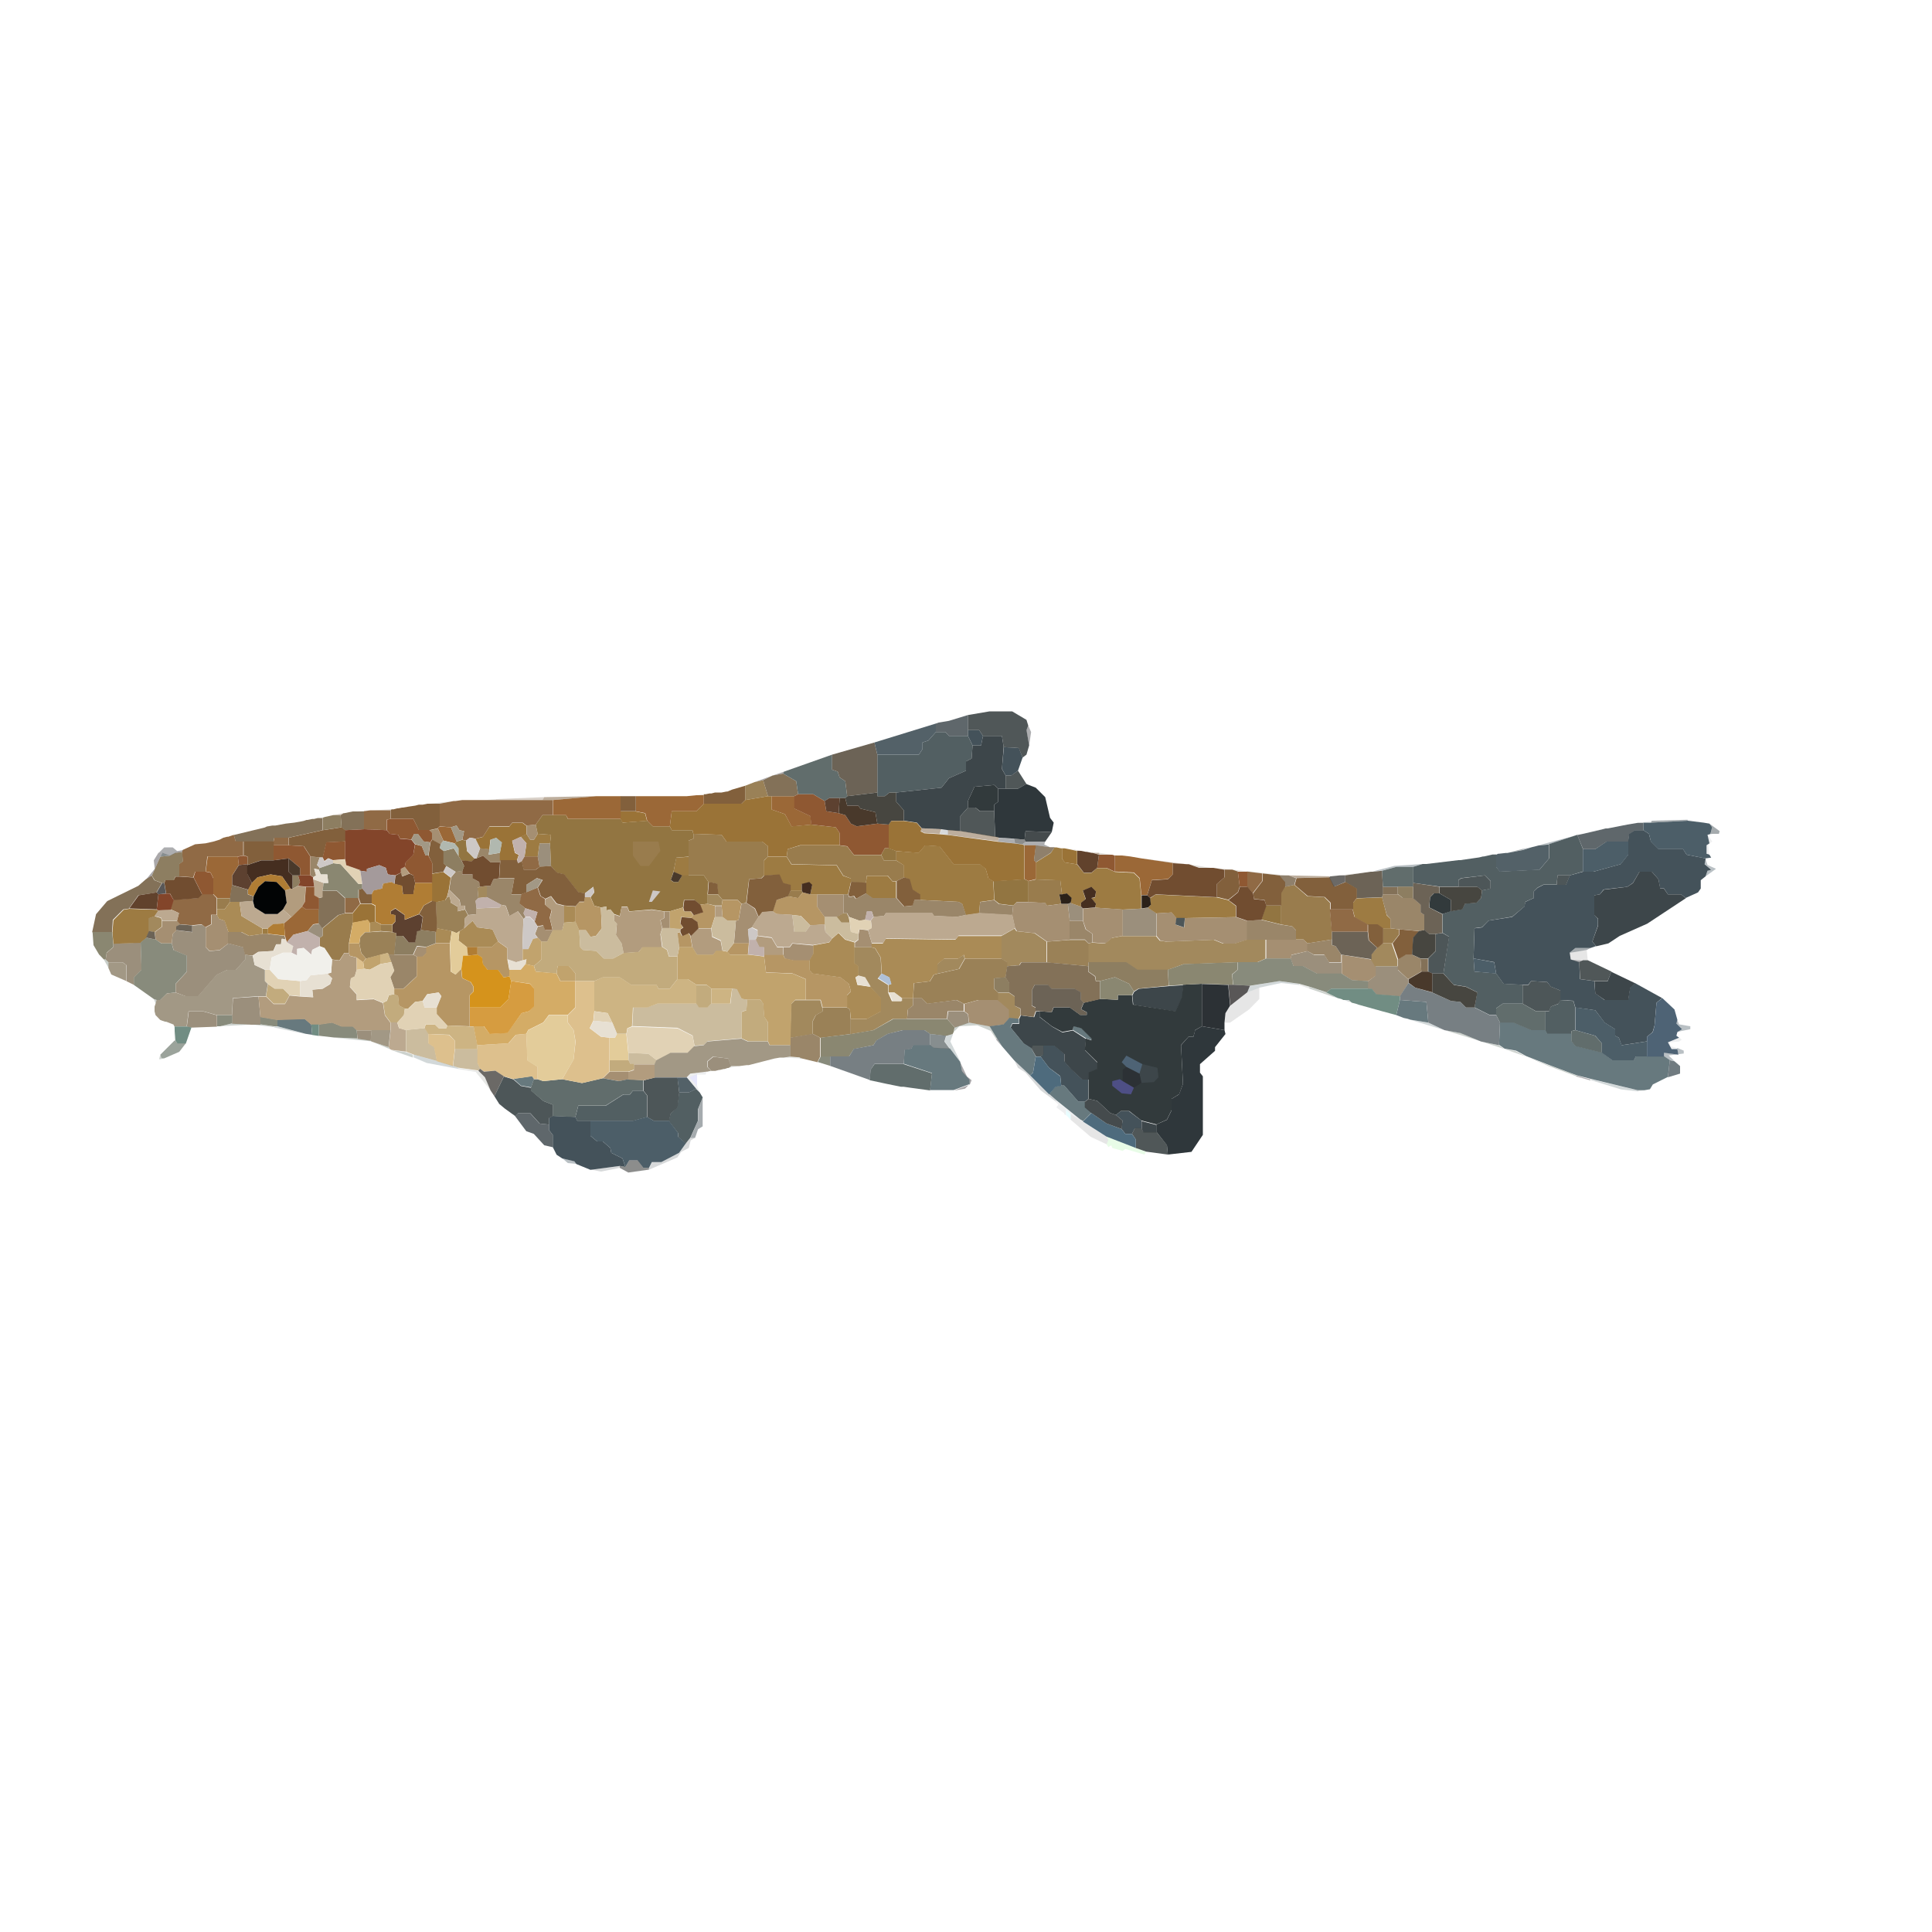 <svg version="1.2" xmlns="http://www.w3.org/2000/svg" viewBox="0 0 1000 1000" width="1000" height="1000">
	<title>Macrhybopsis (Hybopsis)_aestivalis</title>
	<style>
		.s0 { opacity: 1;fill: #44525a } 
		.s1 { opacity: 1;fill: #525f62 } 
		.s2 { opacity: 1;fill: #3d464a } 
		.s3 { opacity: 1;fill: #997c4d } 
		.s4 { opacity: 1;fill: #9b8f7c } 
		.s5 { opacity: 1;fill: #9d7b42 } 
		.s6 { opacity: 1;fill: #a58f72 } 
		.s7 { opacity: 1;fill: #4d5658 } 
		.s8 { fill: #a2895d } 
		.s9 { opacity: 1;fill: #927541 } 
		.s10 { opacity: 1;fill: #9a8157 } 
		.s11 { opacity: 1;fill: #9a8669 } 
		.s12 { opacity: 1;fill: #9a7337 } 
		.s13 { opacity: 1;fill: #67797e } 
		.s14 { opacity: 1;fill: #9b6837 } 
		.s15 { opacity: 1;fill: #323a3c } 
		.s16 { opacity: 1;fill: #837158 } 
		.s17 { fill: #aa8b56 } 
		.s18 { fill: #b69664 } 
		.s19 { opacity: 1;fill: #616d6c } 
		.s20 { opacity: 1;fill: #906a45 } 
		.s21 { opacity: 1;fill: #888b7c } 
		.s22 { opacity: 1;fill: #b29c7e } 
		.s23 { fill: #c1a36d } 
		.s24 { opacity: 1;fill: #4c5e68 } 
		.s25 { fill: #cbbc9e } 
		.s26 { opacity: 1;fill: #6c6356 } 
		.s27 { opacity: 1;fill: #82603c } 
		.s28 { fill: #c2ab7d } 
		.s29 { fill: #bca990 } 
		.s30 { opacity: 1;fill: #8f5832 } 
		.s31 { opacity: 1;fill: #714d30 } 
		.s32 { fill: #cdb483 } 
		.s33 { opacity: 1;fill: #ddc08d } 
		.s34 { opacity: 1;fill: #2f373b } 
		.s35 { opacity: .9;fill: #4e575b } 
		.s36 { fill: #d4ac66 } 
		.s37 { opacity: 1;fill: #8d7e61 } 
		.s38 { fill: #e3cc9a } 
		.s39 { opacity: 1;fill: #8a8771 } 
		.s40 { fill: #e1d2b5 } 
		.s41 { opacity: 1;fill: #83452a } 
		.s42 { opacity: 1;fill: #a29885 } 
		.s43 { opacity: 1;fill: #777f83 } 
		.s44 { opacity: 1;fill: #474640 } 
		.s45 { fill: #e7e0d3 } 
		.s46 { fill: #c1b1ac } 
		.s47 { opacity: 1;fill: #718d83 } 
		.s48 { opacity: 1;fill: #a49a9b } 
		.s49 { fill: #f1f0eb } 
		.s50 { opacity: 1;fill: #49392b } 
		.s51 { opacity: 1;fill: #5d4130 } 
		.s52 { opacity: 1;fill: #452e20 } 
		.s53 { opacity: .9;fill: #3d4546 } 
		.s54 { opacity: .1;fill: #090709 } 
		.s55 { fill: #d69c40 } 
		.s56 { fill: #cdc8c6 } 
		.s57 { fill: #d5931c } 
		.s58 { opacity: 1;fill: #536168 } 
		.s59 { opacity: .8;fill: #4d5a60 } 
		.s60 { fill: #b07d34 } 
		.s61 { opacity: 1;fill: #2c3135 } 
		.s62 { opacity: 1;fill: #4e6b7d } 
		.s63 { opacity: 1;fill: #4e6375 } 
		.s64 { opacity: .8;fill: #464440 } 
		.s65 { opacity: 1;fill: #61422c } 
		.s66 { opacity: .9;fill: #31383a } 
		.s67 { opacity: .8;fill: #697273 } 
		.s68 { opacity: .8;fill: #736047 } 
		.s69 { opacity: .8;fill: #828c82 } 
		.s70 { opacity: 1;fill: #2b2119 } 
		.s71 { opacity: .6;fill: #404240 } 
		.s72 { opacity: 1;fill: #b1b8af } 
		.s73 { fill: #020405 } 
		.s74 { opacity: .8;fill: #302e2e } 
		.s75 { opacity: .5;fill: #4c585e } 
		.s76 { opacity: .4;fill: #52626d } 
		.s77 { opacity: .5;fill: #7d5f3d } 
		.s78 { opacity: .4;fill: #32363b } 
		.s79 { opacity: .2;fill: #695f48 } 
		.s80 { opacity: .1;fill: #525b6a } 
		.s81 { opacity: .2;fill: #3b4348 } 
		.s82 { opacity: .3;fill: #687c7f } 
		.s83 { opacity: .4;fill: #838e84 } 
		.s84 { opacity: .3;fill: #7f664b } 
		.s85 { opacity: .6;fill: #716e71 } 
		.s86 { opacity: .2;fill: #878f83 } 
		.s87 { fill: #afc0d6 } 
		.s88 { opacity: .5;fill: #939e94 } 
		.s89 { opacity: .1;fill: #15dd0b } 
		.s90 { opacity: .1;fill: #1212de } 
		.s91 { opacity: .1;fill: #1ce7fd } 
		.s92 { opacity: 1;fill: #4e4f85 } 
	</style>
	<g id="Background">
		<path id="Path 0" class="s0" d="m501 380.9v-3h5.8l2 3-1 4.9h-4.4zm19.5 20.5l-1.9-3.5 1-11.2 7.8 0.5 1.9 4.9-2.4 6.8-3.4 2.5zm322.2 34.1l0.5-3.9 3-1.9h4.4l2.9 1.9 1 3.9 3.9 3.9h12.7l1.9 3 9.8 1.9v0.5l-0.5 2.5 3.4 2.9-1.9 0.5-1 2.9-2.5 2v4.3l-1.4 2-6.4 2.9-2.4-1.9h-6.8l-2-3h-2l-0.9-4.8-3.4-3.9h-6.4l-3.4 5.8-2.9 2-12.3 1.4-1.9 2.5-2.9 0.5v10.2l1.9 2v3.4l-2.9 8.3 1.9 2.4-2.9 1h-7.8l-2.9 2.4 0.5 3.5 4.4 1.4 0.4 8.8 7.4 1 0.5 6.3 4.8 3.5h12.2l1-6.4 2.5-2.4 14.1 7.8-2.9 2.4-1 11.7-1 3.5-2.9 2.4v2.4l-13.2 2-1.4-3.9-2-1v-3.4l-5.4-3.4-4.8-6.4-10.3-1.4-1-3.5-6.8-0.4v-4.9l-4.9-2-1.9-2.4-8.3-0.5-1.5 1.9h-2.9l-9.8-0.4-3.9-5.4-1-5.9-10.7-1.9 0.5-15.6 3.9-0.5 3.4-3.5 12.2-1.9 6.3-5.4 0.5-2.4 4.4-2v-3.4l2-1.9 2.9-1.5h6.8 4.9l2-4.9 6.8-1.9h5.4l14.1-3.9 3.9-4.9zm-304.2 111.3l1.5-1v-4.9h5.4l5.4 4.4v3.9l3.4 3.9 5.8 5.4h3.4v10.3l-1.9 1.4h-3.4l-7.3-8.3h-1.5l-0.5-4.9-5.9-4.4zm39.1 30.3l2.4-1.9h4.4l6.4 4.8v4h-3.4l-1.5 2.9h-3.4l-2-2.5 0.5-4.4zm-293.4 4.9v-3.4l1.9-1 11.7 0.5 1 2h6.8v7.8l3.5 2.9h2.9l3.9 3.4 0.5 2.5 5.8 2.9 1.5 4.4-2.9-0.5-15.2 2-7.3-3-1-1.4-6.3-1.5-2.9-1.9-2-4v-6.3l-1.9-2.4z"/>
		<path id="Path 1" class="s1" d="m454.1 390.6h21.5l1.9-2.9v-3.4l3-1 3.9-4.4h4.9l1.9 2h9.8l2.4 4.9-0.5 6.8-2.9 1.5v4.8l-8.8 3.9-3.9 4.9-23.4 2.5h-3.5l-2.4 1.9h-3.9v-1.9zm360.8 42l1.5-0.5 2.9 7.3v11.7l-6.8 2h-6.3l-0.5 4.8h-6.9l-2.9 1.5-2 2v3.4l-4.3 1.9-0.5 2.5-6.4 5.3-12.2 2-3.4 3.4-3.9 0.5-0.5 15.6 0.5 6.9 11.2 0.9 3.9 5.4 9.8 0.5v9.8h-10.3l-3.4 2.4v3.4h-3.4l-7.8-3.9 1.4-7.8-5.8-2.9-6.4-1-5.3-5.9 2.9-19-3.4-2v-9.7l4.4-1.5 5.8-1 1.5-2.9 5.9-0.5 2.4-2.4 0.5-3.9 4.4-1v-3.9l-2.9-2.9-12.3 1.4-1.4 1v3.4h-9.8l-13.7-1.9v-8.3l4.9-1.5h2l16.6-2h1l9.7-1.4 2-0.5h0.5l4.4-1h0.9 1v6.4l2 2.4 20.5-1 4.9-5.8v-7.4zm-15.2 90.9h2l1-2.5 3.9-1.4 0.9-2 6.9 0.5 0.9 3.4v11.7l-1.9 0.5v1.5h-12.7l-1-2zm-448.2 42h4.9l3.9-1.9 1.9 1.9 1.5 2.5-2.5 6.3v5.9l-3.9 8.7-2.4 3-3.9-3.4v-2l-4.9-6.3 1-3.9 3.4-3zm-53.7 12.7l1.5-5.8h14.1l9.3-5.9h3.4l1.5-2h5.3l2 2.5v11.2l-7.3 2h-22-6.8z"/>
		<path id="Path 2" class="s2" d="m503.4 385.8h4.4l1-4.9h9.8l0.9 5.8-0.9 11.3 1.9 3.4v6.8h-3.9l-2-1.9-10.2 0.9-3.4 7.4v3.4l-3.9 4.4v7.8l-6.4-0.5-3.4-0.5-10.2-0.5-2.5-2.9-6.8-1v-5.4l-3.9-4.4v-4.8l23.4-2.5 3.9-4.9 8.8-3.9v-4.8l2.9-1.5zm322.8 104l-2-2.5 3-8.3v-3.4l-2-1.9v-10.3l2.9-0.5 2-2.4 12.2-1.5 2.9-1.9 3.4-5.9h6.4l3.4 3.9 1 4.9h1.9l2 2.9h6.8l2.5 2-20 13.2-14.2 6.3-5.9 3.9zm-0.9 18.1h6.8l1.9-4.9 12.3 5.9-2.5 2.4-1 6.3h-12.2l-4.9-3.4zm-220.2 2.5l7.4-0.5-0.5 6.3-3.5 7.4-21.9-3.5-0.5-4.8 1-2 2.4-1.5zm-76.7 15.2l6.9 0.9 1-2.9h1.9v2.9l6.4 4.9 5.3 3 5.4-1 6.8 4.4-0.5 5.8 6.4 6.4v3.4l-4.4 2v3.4h-3.4l-5.9-5.4-3.4-3.9v-3.9l-5.4-4.4h-5.3-5.4l-1 1.5-3.9-2.5-6.8-8.3 0.9-1.9h3.5v-2.5zm62.5 58.6v-3.9l7.8 2v3.9h-6.9z"/>
		<path id="Path 3" class="s3" d="m356.4 443.4v-8.3l2.5-1v-2.5l14.6 0.5 2.5 3.5h18.5l3 2.4v5.4l-2 1.9v7.8l-1.5 1.5-6.3 0.5-1.5 12.2-2.4 0.5-2-2h-7.8l-2.4-2.9-0.5-5.4-4.4-1-2.4-3.4h-7.9zm50.8 0l0.5-3.9 6.4-1.9h20.5l3.9 0.5 3.4 4.4h14.2l1.4 2.9h6.4l3.9 2.4v6.4l-3.9 1.9h-2l-2.4-2.9h-10.8l-0.5 3.9-7.8-0.5v-1.9l-3.9-1.5-3.4-5.4-23.4-0.5zm125 12.7l3.9-0.9 12.7 0.4 0.9 7.4h-1.4l1 4.8-7.4 1-0.9-1.4-8.8-0.5zm132.8 2.9l4.9-1 6.8 5.9 8.8 0.5 2.9 2.9v3.4l1 11.7v3.9l-12.7 2-2-2h-3.9v-4.8l-1.9-2-5.9-1v-9.7-6.4zm-257.3 4.9l1.5-2.9h5.8l0.5 0.9-2.4 3zm-295.4 6.8v-5.8h6.8v1.9l-2.9 3.9zm54.7 9.8l8.3-6.9 3.4-0.9h3.9v4.8l-2 10.8v4.9h-2.4l-2.5 3.9-3.9-0.5-3.9-5.9-2.4-0.9v-4.4l1.5-1zm30.2 1.4v-3.4h5.9v3.9zm518.5 6.4v-7.8h4l4.3 0.5v2.9l-3.4 4.4z"/>
		<path id="Path 4" class="s4" d="m278.3 443.4l1-6.9h5.4l0.5 11.7-5.9 0.5zm274.4 24.4l1.5-0.4 5.3 1.9 1 1v6.3h-6.8zm38.1 2.5l3.4-0.5 4.4 2.9v11.7h-17.6v-13.6zm-431.6 11.7l2.9-3.4 2.9-0.5 2 2.4v3.9l-1.5 1zm-59.6-2.9l4.9-0.5 2 1.4v10.3l1.9 2 5.4-0.5 4.4-3.5 7.8 2 1 3.9v2.4l-4.9 5.4h-4.4l-5.4 2.5-9.7 11.2h-6.4l-5.3-2v-4.4l5.8-6.3v-8.3l-6.8-2.9-1-3.5 0.5-4.8 1.9-2 8.3 1zm-41 9.3l14.2-0.5 0.5 14.1-3.9 3.9v3.9l-3.9-1.9v-8.3l-2-1.5h-7.3l-1.5-1.4 0.5-3.5 3.4-2.9zm609.4 7.8l0.5-1.9 8.3-2 3.4 2h5.4l2.4 3.9h6.4v5.8h-12.7l-7.3-3.9h-4.9zm40 11.8l3.9-3v-4.9h11.7v2l5.4 4.9v1.9l-4.4 6.9-12.2-1-2.4-2.9h-2zm-587.9 17.5l0.5-8.8 13.2-0.9 1 10.7v3.9h-4.9l-9.8-0.5zm-23.4 5.9l1-7.8h7.8l6.8 1.9v5.9l-13.2 0.5zm393.6-3.9l0.5-3.9h8.3l1.9 1.4 0.5 4.4-7.3 2.5zm-305.2 10.2l-0.5-4.4h7.8l-0.5 5.4zm183.1 16.6l-1.9-2v-2.9l2.9-2.4 7.8 0.9 1.5 4-1.5 0.9h-0.5l-1.4 0.5h-0.5l-2 0.5h-0.4l-2 0.5h-1z"/>
		<path id="Path 5" class="s5" d="m269.5 433.1l3-1.5 1.9 3h2l1.9-3 6.9 0.5-0.5 4.4h-5.4l-1 6.9h-6.8l1-6.9zm194.3 7.4l11.7 0.9 3.4-3.9 7.4 0.5 7.3 9.3h13.7l2.9 2.4 1.4 4.9 2.5 1.5 0.5 9.7-7.3 1-0.5 5.9-6.9 1-1.9-5.9-2-1-20-1v-2.9l-3.9-2.4-1.5-5.4-2.9-1v-6.3l-3.9-2.5zm72.3 5.9l7.8-4.9 1.9-2.9h1l2.4 0.5h0.5v5.3l1.5 2 6.3 1 3.5 4.4h3.9l2.9-2.5h4.9l4.4 2 9.7 0.5 3 2.9 0.9 8.8v6.8l-9.7 0.5-14.2-1 0.5-1.9-2.4-3 1.9-0.4 0.5-3-2.4-2.4-4.4 1.9 1.4 4.4-2.4 2v1.9l-5.4-1.9 0.5-2.5-2.4-2.4-2.5 0.5-0.9-7.3-12.7-0.5zm-187.5 4.9l1.4-7.4 6.4-0.4v9.7h-3.4zm46.8 2v-7.8l2-2h9.8l2.4 3.9 23.4 0.5 3.4 5.4 4 1.4v2l-1.5 6.3h-2.5-13.6-3.4l0.9-4.8-1.4-1.5-3.9 1v3.4h-5.9v-2.9l-3.9-1-2-4.4zm52.8 3.9l0.5-3.9h10.7l2.5 2.9h1.9v8.8h-12.2l-3.4-2.4zm147 7.8l2.9-2 31.7 1.5 5.9 1.4 3.9 3v5.8l-26.4 0.5h-4.4l-2.4-2.9-7.8 0.5-4.4-2.9 1.4-1.5zm107 0l13.2-0.5 2.4 9.3 2 1.9v4.9h-4l-2.9-1.9h-4.9l-6.8-3.9-1-4v-3.4zm-644 17.6l0.5-6.3 5.3-5.4 3-0.5 14.1 0.5 1 0.5-2 2.9-2.9 1v6.8l-1.4 3.4-3 2.5-14.1 0.5zm80.5-2v2.9h-2.9v-2.9z"/>
		<path id="Path 6" class="s6" d="m272.5 427.3l4.8-0.5 1 4.8-1.9 3h-2l-1.9-3zm-50.3 2.5l4.4-1 2.9 6.4-1.5 1.9-4.4-2.4v-3.4zm204.6 44.9l-3.9-5.4v-6.3h13.7v9.7l-3.4 2zm97.6-5.9l2-1.9h5.8l8.8 0.4 1 1.5 7.3-1h3.4l1 8.8v9.8l-11.7 1-6.3-4.4-9.3-1-1-1.5-1.5-6.8zm-140.6-1l2.5-0.5 4.3 3 2 4.4-3.4 5.3-2 1 0.5 5.4v1.9h-7.8l1-11.7 1.4-0.5zm176.8 2.5l6.4-0.5 14.1 0.9v13.7l-5.4 1-3.4 2.9-6.8-0.5v-4.4l-3.4-2.4-1.5-4.4zm-217.8 10.3l-0.9-4.4 1.9-1v-3.4h2.9v8.8zm255.9-7.9l7.8-0.4 2.5 2.9-0.5 3.4 4.4 1.5 0.4-4.9 26.4-0.5 5.9 2v9.7l-6.4 2h-5.8l-4.9-2-24.4 1-3.4-0.5-2-2.4zm-492.2 7.3l2.9-1.5v-4.9h3l0.9 2 3 1 1.9 5.8v5.9l-4.4 3.4-5.3 0.5-2-2zm-26.4 2.5l3.9-2.9v-3h7.9l1.4 2-1.9 1v1.9l-2 2-0.5 4.8h-5.3l-3-1.9zm198.3-2.9l2.9-0.5 1 2.4h3.9l-2.9 5.9h-3l-1.9-2-1.5-1.9zm166 3.9l0.5-2.5 4.4 0.5 2 6.9v1.9h-8.8v-2.4l1.9-1.5zm211 12.7v-9.8h15.6 3.9l1.9 2v3.9l-8.3 1.9-0.4 2zm-250-5.9h3.4l1.4-1.9 10.8 1v4.4l-2 3.4h-8.3l-4.4-1-0.9-2zm-191.4 3.9l1.9-4.3 4.9 0.4v3l-2 1.9h-2.9zm480.5 3.9v-3.9l15.6 2.5 2 3.4v4.9l-4 2.9-8.3-0.5-5.3-3.4zm-195.3 21.5l7.3-2h10.2l5.9 4.9v4.4l-2.9 3.4-7.4 1-10.7-2-0.5-4.4-1.9-1.4zm-187.1 38.5l3.5-3.4h9.7v3.9l-4.9 1z"/>
		<path id="Path 7" class="s7" d="m754.9 459v-3.4l1.4-1 12.3-1.5 2.9 3v3.9l-4.4 0.9-2.5-1.9zm50.8-1l0.5-4.9h6.4l-2 4.9zm-196.8 17.1h4.4l-0.5 4.9-4.4-1.5zm134.3 8.3l3.4-0.5 3.5 2-3 19h-5.8l-2-1v-6.8l3.9-3.9zm44.9 26.4h3l1.4-2 8.3 0.5 2 2.4 4.9 2v4.9l-1 1.9-3.9 1.5-1 2.4h-1.9-4.9l-6.9-3.9zm-527.3 47.4l4.9 1.5 3.9 3.4 5.4 1v1.4l6.3 5.4 4.9 1.9v5.9l-2 1v3.4l-4.8-0.5-4.9-5.4h-6.4l-1.4 1.5-5.4-3.9-2.9-2.4-2.5-4zm72.3 2l5.8-1.5h11.8l0.9 7.8-0.9 7.9-3.5 2.9-0.9 3.9h-7.8l-3.5-2v-11.2l-1.9-2.4z"/>
		<path id="Path 8" class="s8" d="m248.5 459l3.5-0.5v5.9l-4.4 0.4-0.5-5.3zm117.6 8.8v-4.9h5.4l2.5 2.9-0.5 2.9h-3.4zm66.8 6.9l3.5-2h1.9l1 2 0.5 2.9h-4.4zm-356 7.3v-6.8l3-1 3.4 1 0.5 1.5v2.9l-3.9 2.9zm441.4 2.5l6.8-3.9 1 1.4 9.3 1 6.3 4.4v10.7h-13.2l-1 1.5-6.3 0.5v-2l-2.9-1.9zm46.8 3.4l6.9 0.5 3.4-2.9 5.4-1h17.5l2 2.4 3.4 0.5 24.4-1 4.9 2h5.9l6.3-2h9.8v9.8l-4.4 1.9h-10.3l-27.8 1-8.3 3h-15.6l-5.9-4h-19.5v-9.7zm147.5 2.9l2.9-2.4h4.9l2.9 8.3v3.4h-11.7l-2-3.4v-2.5zm-268.5 14.2v-4.9l-2-1.5v-8.3h8.8l2 0.5 2.9 4.9 0.5 8.3-2 2.5 5.4 3.4v3.9l1.9 4.4h4.9v-1.5h5.9v3.9l-2.5 2-0.4 4.8h-7.4l-10.2 5.9-11.7 2v-7.9h8.3l7.3-3.9v-6.8l-5.4-5.9-2.9-4.8zm41-1v-4.9l3.4-2.9h7.3l3-2 0.5 2-3 5.3zm31.3 13.7v-3.9h5.8l3 2v4.8l2.9 1.5v3.4l-1 2-4.9-0.5v-4.4zm-107.4 19.5l0.5-17.5 2-2h5.3 7.8l1 3.9v2l-3.4 1.9-1.5 2.9v6.9z"/>
		<path id="Path 9" class="s9" d="m277.3 426.8l3.5-4.9h5.3 6.9l0.9 1.9h27.4l1 2 12.7-1 2.9 2.9h8.8l1 2h10.7l0.5 1.9v2.5l-2.5 1v8.3l-6.3 0.5-1.5 7.3-1.4 4.4 1.4 0.9h2.5l1.9-3.4h3.4 7.9l2.4 3.4-0.5 6.4v4.9l-3.9 0.5-2.9-2.5h-5.4l-0.5 3.9-6.8 2h-3l-6.3-1-11.7 1-1-2.5h-2.9l-1 4.9-2.9-1-2-2.4-1.9 0.5v-2l-3 0.5-3.4-0.9-1.9-4.4 1.9-2.5-0.5-2.9-4.4 3.4-3.4-0.5-7.3-9.3-3.9-0.9-2.9-3.5-0.5-11.7 0.5-4.4-6.9-0.5zm-41 8.8l2.9-0.9 2 0.4 0.5 5.4 3.9 3.9-1.5 1.5-5.4-0.5-1.4-2.4v-3.9l-2-2.5zm219.8 6.8l1.9-3.4h2l3.9 1.5v4.9h-6.4zm58.1 13.6l16.1-0.9 2 0.9v10.8h-5.9l-1.9 1.9-7.3-0.9-2.5-2zm138.7 20l2.4-7.3h7.8v9.8z"/>
		<path id="Path 10" class="s10" d="m390.6 404.8l4.4-1 2.5 8.3-11.8 2v-7.4zm-165 62.1l4.9-1 1-1.5h1.4l0.5 2.9 3.4 2v2.4l3.9-0.9 1.5 2.9-1.5 1.5-0.4 5.3-2.5 1.5-1.5 1-2.4-1-7.8-1.5zm-34.2 15.6l5.9-0.4 5.8 0.4 2 0.5v1.5l-1 9.8h-2.9l-0.5-1-3.9 1-7.3 1.9-2.5-2.9-1-4.9 0.5-3.4 2.5-2.5zm350.6 4.9l11.7-0.9h7.8l1.9 1.9v9.8 1.9l-21.4-1.9zm-56.7 16.6l11.2-2.5 3-5.3h19l2.9 1.9v2l-0.9 5.8-5.9 0.5v5.4l2 1.9v3.9h-10.3l-7.3 2-3.9-2-15.2 2-2.9-2.9h-4.4l0.5-7.8 8.3-1 2-3.4zm-64.5 31.2v-6.8l1.5-3 3.4-1.9v-2h12.7l1.5 1 0.4 4.9v7.8l-15.6 2z"/>
		<path id="Path 11" class="s11" d="m246.6 444.3l1.9-5.3 4.9 0.5-0.5 2.9 5.9-1v3.9 1h-4.9l-3.9-3.4zm-85.9 8.8v-9.8l4.8 0.5-1.4 3.9 1.4 1.5-0.4 0.9-2.5-0.5 1 3.5-1.5 0.9zm75.2-1.9l3.4-0.5v2h5.4v1.9l3.4 2 0.5 2.4-1.4 0.5 0.4 5.4-1.4 1.4 0.5 3.9v3l-4.4 0.4-1.5-2.9v-1.9h-2.4l-0.5-3-5.4-5.3 1-6.4zm16.1 7.3h1.9l1.5-3.4 2.9-0.5h7.9l-1.5 8.3h5.4l-1 4.9 2.9 2.5-1 2.4 1 2-1 0.9-2.9-3.9-4.4 2.5-1.9-5.4-2.5-0.5-7.3-3.9zm187 4.4l0.5 1.5 2.4-0.5 1 1.4 5.4-2.9 3.4 2.4h12.2l3.9 4.4 4.4-0.4 1-3h2.9l20 1 2 1 1.9 5.8-4.8 1-11.8-0.5-0.9-1.4h-24l-0.9 1.4-5.4 0.5-1-2.9h-2.4l-1 4.4-2.9 0.5-5.4-2-1-1.9h-1.9v-9.8zm276.3 1.5l0.5-1.5h7.8l2.5 1.9h5.3l4 3.5v3.9l1.9 1.4v7.8l-2.9 0.5-10.3-0.9-4.4-0.5v-4.9l-1.9-2zm-208.5 8.3l0.5-5.8 7.3-1 2.4 2 7.4 0.9-0.5 4.9zm138.6 3.9l7.4-0.5 10.2 2.5 5.9 0.9 1.9 2v4.9h-15.6-9.8zm-91.8 9.7v-9.7h6.9l1.4 4.4 3.5 2.4v4.4l-2 0.5-1.9-2zm-435.6 2v-5.9h6.8l4 2 6.8-1h2.9l8.8 1 0.5 1.9-2-0.4-0.4 2.9h-2.5l-1.5 3.4-7.8 0.5-2.9 1.9-3.9-0.4-1-3.9zm558.6 0l12.7-2v2.9l2 0.5 2.9 4.4v3.9h-6.4l-2.4-3.9h-5.4l-3.4-1.9zm-474.1 9.7l-1.5-3.9h3 9.7l2 1v10.2l-6.9 6.4h-4.8l-2-5.9 2-3.4zm521-1.4l3.9-2.5h3.4l4.4 2 0.5 6.8-6.9 3.9-5.3-4.9v-1.9zm-254 30.7l0.5-4.9 2.5-1.9v-3.9h4.4l2.9 2.9 15.1-1.9 3.9 1.9v3.9h-8.3l-0.4 3.9zm-60.6 9.8l11.7-2 3.9 2v9.8l-1.4 2.9-8.3-2-1-0.5-4.9-0.4v-5.9z"/>
		<path id="Path 12" class="s12" d="m385.7 414.1l11.8-2h1.9v6.9l6.9 2.4 3.4 6.3 10.2-0.9 12.7 1.4 2 3v6.3h-20.5l-6.4 2-0.5 3.9h-9.7v-5.4l-3-2.4h-18.5l-2.5-3.5-14.6-0.5-0.5-1.9h-10.7l-1-2 1-7.8h12.7l3.9-3.9h19.5zm-64.5 9.8v-3.9h7.8l4.9 1 1 3.9-12.7 0.9zm138.7 3l1.4-2h6.4l6.8 1 2.5 2.9-0.5 1.5 1.9 1 7.9 0.5 4.3 0.4 25.9 3.5 8.8 0.9 3.9 0.5 1 0.5v17.6l-16.1 1-2.5-1.5-1.4-4.9-3-2.4h-13.6l-7.3-9.3-7.4-0.5-3.4 3.9-11.7-1-3.9-1.4zm-213.9 7.3l3.9-1 3.4-5.3h10.3l1.5-2h5.3l2 1.5v4.4l-2.9 1.4-4.4 2 1.4 6.3 2 1-1 2.9h-8.8v-3.9l1-5.3-2.9-2.5-3 1-0.5 4.9-4.8-0.5zm311.5 13.2l-6.4-1-1.4-2v-5.3h1.4l2.5 0.5 3.9 0.9zm-334 4.9l5.9-1 3.9 3-1 6.3-1 3.9-1 1.5-4.8 1-2-0.5v-9.3zm-41 20.5l3.9-4.9h5.8l2 1v8.3l-2.9 0.5-1-1.5-7.8 1.5z"/>
		<path id="Path 13" class="s13" d="m722.7 525.4l1.9-7.8 13.7 1 1 10.7-9.3-1.5-1.5-0.5-1.9-0.4zm-210.5 5.8l7.3-1 3-3.4 4.8 0.5v2.4h-3.4l-0.9 2 6.8 8.3 3.9 2.4 2.4 4.4-1.4 8.3-1.5 1.5-8.3-7.8-6.3-7.3-2.5-3.9zm-368.6-3.5l14.1-0.4 3.4 2.9 0.5 5.4-3.4-0.5-14.6-3.9zm632.3 13.1l0.5-11.7h6.8l9.3 3.9h7.3l1 2h12.7v3.9l1.9 2.4 13.7 3.4 5.4 4h11.2l1-2h5.9 8.7l3 2-1 8.7-7.8 3.9-1.5 2.5-2.9 0.5h-3.4l-24.4-5.9-7.4-1.9-13.2-4.9-12.6-4.9-5.4-2.9-5.9-1zm-220.7-7.8l0.5-2 3.9 1 5.4 5.4v1l-2.9-1zm-87.4 17.6l0.4-7.4 3.5-0.5 0.9-1.9h8.8l2 1.5 8.3 0.4 5.3 6.9 1 4.9 3.9 4.4v2.4h-0.5l-7.8 2.9h-12.2l1-8.8zm-202.1 7.8l9.7-1.4 1 1.4-1.5 4.4-5.3-0.9zm277.3 7.8l3.4-3.9 2.9-0.5h1.5l7.3 8.3h3.5v2.9l3.4 2.9-4.4 4.4-1.5-0.9-12.2-9.8z"/>
		<path id="Path 14" class="s14" d="m355.5 412.1l4.9-0.5h3.9v4.4l-3.9 3.9h-12.7l-1 7.8h-8.8l-2.9-2.9-1-3.9-4.9-1v-7.8zm-69.3 2l22.4-2h6.9 5.8v7.8 3.9h-27.3l-1-1.9h-6.8zm133.8 12.7l-10.3 1-3.4-6.4-6.9-2.4v-6.9h11.8v6.4l8.3 3.9zm-193.4 1.9l1-0.9 5.8 0.4 3 7.4-1 0.9-5.9-1.4zm303.7 26.3v-17.5h5.9l-1 7.8 1 1v8.7l-3.9 1zm46.9-3.9v-8.3h1.4 2l4.4 0.5 5.8 1 16.2 2.4v5.9l-2.5 2.4-8.3 0.5-2.4 7.8h-3l-0.9-8.8-3-2.9zm-470.7 0l1-7.8h15.6l0.5 4.4-3.4 5.4v4.8l-1 6.9h-6.8l-2-2v-8.3l-1.4-2.9zm44.4 23.4l5.4-5.3 1.9 1.4h6.9v7.3l-3 0.5-2.9 3.5-7.3 1.9-3.4 3.9-0.5-1.5-0.5-1.9-0.5-6.4z"/>
		<path id="Path 15" class="s15" d="m501 418v-3.4l3.4-7.4 10.2-0.9 2 1.9v6.8l-2 1.5v3.4h-7.3l-2.4-1.9zm245.6 55.1l-6.8-3.4 0.4-5.3 2-2h2.9l5.9 3.4v5.9zm-134.3 36.6l9.8-0.5v22l-3.4 1.9-1 3.5h-2.5l-3.9 4.3 1 20.1-1.9 5.3-4 2.5v5.8l-2.4 4.9-5.4 2.5-7.8-2-6.3-4.9h-4.4l-2.5 2-2.9-1-6.8-6.3-4.4-1v-10.3-3.4l4.4-1.9v-3.5l-6.4-6.3 0.5-5.9 2.9 1v-1l-5.3-5.3-3.9-1-0.5 1.9-5.4 1-5.4-2.9-6.3-4.9v-2.9l6.3 0.5 1-2.5h8.3l5.4 3.9h3.4v-1.4l-2.9-1.5 1.4-3.4 8.3-2 9.3 0.5v-2.4h7.3l0.5 4.9 22 3.4 3.4-7.4z"/>
		<path id="Path 16" class="s16" d="m399.9 401.4l5.4-1 6.8 3.9 1 6.8-2 1h-11.7-1.9l-2.5-8.3zm-221.7 19.5l4.4-0.9h2.5 3.4v9.2l-9.8 0.5-1.9-1.4-0.5-6.4 1.5-1zm-15.7 3l2-0.5h0.5 1.9v6.3l-17.6 3.9h-7.3l-0.5 2h-15.6-3.9l-1-3.4 16.1-3.9 1-0.5 2.9-0.5h1.5l5.4-1 4.4-0.5 2.9-0.5 2-0.4 1.4-0.5h0.5l2.5-0.5zm-87 31.2l3-1.9 1.4 2.4 3.9 1.5-2.9 4.9-9.3 1.4-4.9 6.9-2.9 0.4-5.4 5.4-0.4 6.4h-10.3l2-9.3 5.8-6.8 16.1-7.9zm43.5 9.8l1-6.8 8.3 2.4v2.5l2.9 0.9-0.5 2.5-6.8 0.5h-4.9zm604.5-5.9v3.9h-7.8v-3.9zm-558.6 5.9l1.9-0.5v-3.4h7.4l4.3 3.9v7.8l-3.4 0.9-8.3 6.9-1.9-2.5v-7.3zm570.8 38.1l-0.5-6.8h3.9v6.8zm-214.4-2.9l6.4-0.5 1-1.5h13.1l21.5 2v2.9l3.4 2.4 0.5 2.5h2v9.3l-8.3 1.9-1.5-1.5v-3.9l-3.4-1.9h-11.7l-2-2h-6.8l-1.5 3v7.8l2 1v1.9l-1 2.9-6.8-0.9v-3.5l-3-1.4v-4.9l-2.9-2v-4.8l-1.9-3z"/>
		<path id="Path 17" class="s17" d="m112.3 470.7h3.9l2.9-3.9h4.9l1 7.3 10.7 6.4v2.9l-6.8 1-3.9-2h-6.8l-2-5.8-2.9-1-1-2zm179.7-1.9l5.9 0.5v7.8l-5.9 0.5zm-51.8 11.7l4.4-3.9 2.5 3.4 7.8 1 2.9 6.3-3.4 3h-7.3-5.4l-4.4-3.5 0.5-4.8zm-48.8-3l2.9-0.5 2.9 1.5v3.4l-5.8 0.5zm34.1 4.9l0.5-2 7.8 1.5-0.9 6.3h-7.4zm205.1 3.5l3.4-3 3.5 3.5 4.8 1.4v2.5 8.3l2 1.4v4.9l-1.5 1 1 3.9 6.8 1 5.4 5.8v6.9l-7.3 3.9h-8.3l-0.5-4.9-1.5-1v-6.3l2-2-1-3.9-4.4-3.4-14.6-2-1.5-1.9v-4.9l2-3.4v-4.4l8.3-1.5zm20.5 2.5h5.8l1.5-2.5 36.1 0.5 1.5-1.9h22.4v11.7h-19l-0.5-2-2.9 2h-7.3l-3.5 2.9v4.9l-1.9 0.5-2 3.4-8.3 1-0.4 7.8h-5.9l-3.9-3h-2.9v-3.9l1.4-0.4-1-3.5-3.9-1.9-0.5-8.3-2.9-4.9-1.9-0.5z"/>
		<path id="Path 18" class="s18" d="m407.7 463.9l5.4 0.9 2.4-2.9 3.9 1h3.5v6.3l3.9 5.4v3.9l-7.4 0.5-4.8-4.9-4.4-0.5-8.3-0.5-2-1.4 2-5.9zm-109.9 5.4l1.9-2.4h2.5l0.5-2.5h2.9l2 4.4 3.4 1 0.5 10.7-3 3.9-2.9 0.5-2.4-3.4h-3.5l-1.9-4.4zm75.7-0.5l0.5-2.9h7.8l1.9 1.9-1.4 8.3-1.5 0.5h-4.4l-2.4-1.9zm-11.3-0.5l3.9-0.5 3.9 1v5.8l-1.9 5.9h-6.8l-0.5-3.4-3-2 1-1.4 4.9-1.5zm-10.7 22l-1-7.4 1.4-0.4 1 1.9 3.4-1.5 1 1.5 1 5.9zm-104.5 0h7.3l3.4-3 4.9 3.5v5.8l1 5.4v3.4l-2.9 0.5-3-3.9h-5.3l-2.5-2.9-0.5-3.5-2.4-1.4zm-66.4 2.9v-4.9h5.4l0.9 4.9 2.5 2.9-1.5 2-3.4-2.5-3.4-0.9zm40-3l4.9-1.9h7.3l0.5 14.6 2.5 1.5 2.9-2.9 0.5 4.8 4.4 2 1.4 2.4v2.5l-1.9 1.9v6.4 9.7l-11.7-0.4-5.4-5.9v-3.4l2.4-5.9-1.4-1.9-5.9 0.9-2.4 3.5-3.9 0.5-3.5 3.4h-1.9l-2.9-1.5-0.5-4.9-2-1v-2.9h4.9l6.8-6.3v-10.3h3l1.9-1.9zm155.8 2.4l3.4-4.4h7.8l-0.5 5.9h-9.3zm19.1 2.4v-1h9.8l0.9 2 4.4 1h8.3v4.8l1.5 2 14.6 2 4.4 3.4 1 3.9-1.9 1.9v6.4h-12.7l-1-3.9h-7.8v-10.8l-6.9-2.9-13.6-0.5z"/>
		<path id="Path 19" class="s19" d="m405.8 399.4l24.9-8.8v7.8l2.9 1 1 3 2.9 1.9 1 7.8-1 1h-2.9-5.4l-2.4 1.5-5.9-3.5h-7.8l-1-6.8-6.8-3.9zm309.5 51.3l7.4-2h8.8v8.3 2h-7.9-7.8zm59.1 74.7v-3.5l3.4-2.4h10.3l6.8 3.9h4.9v9.8h-7.3l-9.3-3.9h-6.8zm39 9.7v-1.4l2-0.5 10.2 2.9 3.5 3.9v4.9l-13.7-3.4-2-2.5zm-363.3 24l0.5-5.4 2-2.9h15.1l14.7 4.8-1 8.8-10.3-1.4-3.4-0.5h-1.4l-7.4-1.5zm-159.1-0.5l10.2 2 10.8-2.5 8.3 1.5 4.8-1 7.8 0.5v5.4h-5.3l-1.5 1.9h-3.4l-9.3 5.9h-14.1l-1.5 5.9-11.7-0.5v-5.9l-4.9-1.9-6.4-5.4v-1.5l1.5-4.4h2l2.9 1z"/>
		<path id="Path 20" class="s20" d="m235.8 414.6l3.5-0.5h11.7 5.8 24 5.3v7.8h-5.3l-3.5 4.9-4.8 0.5-2-1.5h-5.4l-1.4 1.9h-10.3l-3.4 5.4-3.9 1-2.9-0.5-2 1.5-1.9-0.5 0.9-4.4-2.4-0.5-1.5-2.4-2.9 0.9-5.9-0.5v-11.7l7.4-1.4zm-47.4 5.3l3.4-0.5h1.5 8.8v4.4l-2 0.5v5.4l-11.7-0.5zm-68.8 12.7l1.4-0.5 1 3.4h3.9v7.4l-2.9 0.4h-15.7l-0.9 7.9h-5.4l-1 2.9-7.3-0.5v-6.4l1.9-1.4-0.4-4.9 0.4-1 6.4-2.9 5.4-0.5 4.4-1 2.9-0.9 1.9-1 2-0.5h0.5zm22 2.9l0.4-1.9h7.4v3.9h-7.8zm128.4 10.2l1.4-2.4h6.9l1 5.4-2 1.4h-6.3zm375.4 13.2v-7.8l7.9 1v3.9l-4.9 6.3zm-373.1 2.9l5.9-2.4 1.5 4.4 2.4 1.5v2.9l3.4 2.9-1 3.9 1.5 6.4h-3.9l-1-2.5-2.9 0.5-1.5-2.4 1.5-4.9-6.4-2-2.9-2.4 1-4.9zm-182.6 3.9l12.7-0.9 1.9-2h5.9l1.9 2v5.8 2.9h-2.9v4.9l-2.9 1.5-2-1.5-4.9 0.5-6.3-0.5-1.5-1.9 1-3.9-4.4-2zm88.9 6.8v-7.8h6.8l1 3-3.9 4.8zm510.7 9.8l-1-11.7h11.8l0.9 3.9 6.9 3.9v3.9z"/>
		<path id="Path 21" class="s21" d="m72.8 487.8l2.9-2.4 4.9 0.9 2.9 2h5.4l0.9 3.4 6.9 2.9v8.3l-5.9 6.4v4.4l-4.4 0.5-3.4 3.4h-1.9l-1.5-0.5-10.3-7.3v-3.9l3.9-3.9zm567.9 10.2h10.3l4.4-1.9h12.7l1.4 3.9h4.9l7.3 3.9h12.7l5.4 3.4 8.3 0.5v3.9h-19l-2.5 1.9-8.8-2.9-5.3-1.5-10.3-1.4-15.1 2.4-8.8-0.5-0.5-5.3 2.9-2.5zm-528.3 33.2v-5.8h7.8v4.3l-6.3 1.5zm22.4-1v-3.9l8.8 1.5v3.4h-1.9zm30.2 0l6.9-1 4.8 2h5.9l2 1.9 0.4 4.4-12.2-0.5-7.8-0.9zm258.3 19.5l1.5-2.9h4.9v4.9z"/>
		<path id="Path 22" class="s22" d="m207.5 451.7v-2l2-1 2.4 3.5-3.9 1.4zm-53.2 6.9l3.9 0.4-0.5 7.9-1.5 2.4-5.3 5.4-4.4-3.9 1.9-3.5-1-6.3 3-1h1zm127.9 6.9l2.9-1.5 2.9 3.9 4 1v8.8l-1 3.9h-4.9l-1.5-6.4 1-3.9-3.4-2.9zm87.9 9.3v-5.9h3.4l0.5 5.9zm-52.3-1.5l3 1 0.9-4.9h3l0.9 2.4 11.8-0.9 6.3 0.9v3.4l-1.9 1 0.9 4.4-0.9 2.9 0.9 6.9h-10.2l-2 2.4-7.8 0.5-1-4.9-2.9-4.4 0.5-5.8-1.5-1.5zm39.6 11.2l3.9-3.9h6.8l0.5 4.4 4.4 2 1 5.4h-3.4l-1.5 1.9h-8.3l-2.4-3.9zm33.7 2l0.9-2 7.4 1 2.9 4.9h2.9v3.9h-9.8v-3.9h-2.4zm-219.2 10.2l3.9 0.5 2.4-3.9h2.5l0.4 1.5 3.5 0.9v6.4l-1 3.4-2 1-0.5 4.4 3.5 3.9v2.9l8.8-0.5 4.8 2 1 6.3 2.9 3.9v3.9h-9.7-7.8l-2-1.9h-5.8l-4.9-2-6.9 1h-3.9l-3.4-2.9-14.2 0.5-8.7-1.5-1-10.7h3.9l3.9 3.9h5.9l2.4-4.4 5.4 0.5 6.8 0.4-0.5-3.9 5.4-0.5 3.9-2.4 1-2.9-2.5-2.5 2-0.5zm153.3 58.1l2.9-0.9v-3h10.8v6.9l-5.9 1.4-7.8-0.4z"/>
		<path id="Path 23" class="s23" d="m346.7 471.7l6.8-2 0.5 2h3.4l1.5 1.9-1 1.5-5.4-0.5-0.4 3.4 1.4 2-1.4 1-5.4-0.5zm-76.2 19.5h2.9l2.5-5.4 2.4-0.5 2 2v9.3l-3.9 3.4-4.4-1 0.5-2.4-2 0.5zm80.1 3.9l1-4.9h6.8l2.4 3.9h8.3l1.5-2h3.4l2.5 0.5 1.4 1.5h9.3l8.3 1 1 8.3 13.7 0.5 6.8 2.9v10.7h-5.4l-1.9 2-0.5 17.6v3.9h-10.8l-0.9-2v-9.8l-2-2.9-0.5-6.8-1.4-2h-6.9l-2.9-0.5-2.5-4.8-2.4-0.5h-10.7l-2.5-2h-5.3l-4.4-2.9h-5.4zm-161.1 1l7.3-2v4.9l-5.4 2.9-2.9-0.5-0.5-3.4zm98.6 7.8l0.5-3.9h5.9l3.4 3.9v3.9h-7.8z"/>
		<path id="Path 24" class="s24" d="m854.5 425.8l19-1 8.3 1 3 0.5 1.4 1.9-0.9 3.4-1.5 0.5 1 4.4-1.5 1v4.4l1.5 0.5 0.9 1.5-2.9 0.4-9.8-1.9-1.9-2.9h-12.7l-3.9-3.9-1-4-2.9-1.9v-3.9zm-35.2 13.7h6.4l5.8-3.9h11.3v6.8l-3.9 4.9-14.2 3.9h-5.4zm-44.9 64.4l-11.2-1-0.5-6.8 10.7 2zm41 29.3v-11.8l10.3 1.5 4.9 6.4 5.4 3.4v3.4l1.9 1 1.5 3.9 13.2-2v7.8h-5.9l-1 2h-11.2l-5.4-3.9v-4.9l-3.4-3.9zm-509.8 46.9h22l7.3-2 3.5 2h7.8l4.8 6.3v2l4 3.4-3.5 4.9-9.2 4.8h-4.9l-1.5 3h-2.9l-3-3.9h-4.3l-2 3.4-1.5-4.4-5.8-2.9-0.5-2.5-3.9-3.4h-2.9l-3.5-2.9z"/>
		<path id="Path 25" class="s25" d="m311 469.7l3-0.5v2l1.9-0.5 2 2.4v3.5l1.4 1.4-0.5 5.9 3 4.4 1 4.9-5.4 2.9h-4.9l-3.9-3.9-6.8-0.5-1.5-1.5-0.5-8.8h3.4l2.5 3.5 2.9-0.5 2.9-3.9zm108.4 9.2l-2.4 3.5h-5.9l-1-8.8 4.4 0.5zm-51.2 1.4l1.9-5.8h3.9l2.5 1.9h4.4l-1 11.7-3.4 4.4-2.5-0.5-0.9-5.3-4.4-2zm58.6-1.9v-3.9h6.3l2.4 2.9h4.4l0.5 4.9 3.9 1v2.9l-1.9 1.4-4.9-1.4-3.4-3.4-3.4 2.9-3.5-3.4zm-83.9 11.7l-1-6.8 1-3h3.9l5.3 0.5v1.5l-1.4 0.5 0.9 7.3-0.9 4.9h-4.4l-1-3.4zm25.4 29.3h9.8l0.9-7.9 2.5 0.5 2.4 4.9 2.9 0.5-0.4 5.4-2.5 0.9v13.7l-17.6 1.5-1.9 1.9-4.9 0.5-1-5.3-7.8-4-23.4-0.9 0.5-9.8h7.3l5.4-1.9h20l1.4 1.9h4.4zm-158.2 13.7l9.8-1 1.9 2.9v4.9l3 2 1.4 7.3-12.2-3.4-3.9-1.5zm24.4 18.6l1-8.8h11.7v7.3l1.5 2.9-1 1-10.7-1.5zm90.8-2.9v-3.9l10.3 0.5 4.4 3.4-1 2h-10.8-1.9z"/>
		<path id="Path 26" class="s26" d="m430.7 390.6l21.9-6.3 1.5 6.3v19.6l-15.6 1.9-1-7.8-2.9-1.9-1-3-2.9-1zm279.7 60.6l4.9-0.5 0.5 8.3v3.9l-0.5 1.5-13.2 0.5v-4.9l-5.8-3.4v-3.5l13.2-1.9zm21 7.8v-2l13.6 2v3.4h-2.9l-1.9 2-0.5 5.3 6.8 3.5v9.7l-3.4 0.5h-3.4l-2.5-1.9v-7.9l-1.9-1.4v-3.9l-3.9-3.4zm-640.2 22.4v-1.9l2-1 6.3 0.5v3.4zm-15.6 3.9l1.5-3.4 2.9 0.5 0.5 3.9zm613.8 1v-4h18.5l0.5 4.4 4.4 3.9-2.9 3.5v2.4l-15.7-2.4-2.9-4.4-1.9-0.5zm-153.4 37.1v-2l-1.9-0.9v-7.9l1.5-2.9h6.8l1.9 2h11.8l3.4 1.9v3.9l1.4 1.5-1.4 3.4 2.9 1.5v1.4h-3.4l-5.4-3.9h-8.3l-1 2.5-6.3-0.5z"/>
		<path id="Path 27" class="s27" d="m378.9 408.7l6.8-2v7.4l-1.9 1.9h-19.5v-4.4-0.5h0.9l2-0.4h1l1.9-0.5h3.4l2.5-0.5h0.5zm-49.8 3.4v7.8h-7.9v-7.8zm-110.3 4.4l2.4-0.5h0.5 5.9v11.7l-1 1-4.4 1h-5.4l-2.9-5.9h-11.7v-4.4l0.5-0.5h1l1.9-0.5h0.5l2-0.4h0.4l3-0.5 3.4-0.5 1.9-0.5zm-51.7 13.2l9.8-1.5 1.9 1.5v5.8l-9.8 0.5-1.9 7.8h-1.5l-4.9-0.5-3.4-5.3-7.8-0.5v-3.9zm55.7 6.3l0.9-1.4 4.4 2.4-0.4 2 1.9 1.4v6.4l1.5 1.4-1.5 3-5.9 0.9v-5.3l-1.9-3.9zm-96.7 6.8v-7.3h15.6v1.9 7.8h-6.3l-7.3 2.5v-0.5-3.9zm132.8 3.4v-1h8.8l0.5 1.5 1.9-1 1 4.4h6.3l2-1.5 5.8-0.4 3 3.4 3.9 0.9 7.3 9.3 3.4 0.5v2l-0.5 2.4h-2.4l-2 2.4-5.8-0.4-3.9-1-3-3.9-2.9 1.4-2.4-1.4-1.5-4.4 2.5-3.9-3-1-5.3 3.4v3.9l-2.5 1h-5.4l1.5-8.3h-7.8zm371.1 18.1v-6.9l3.9-3.4v-3.9h3.9l2.9 1 1 7.8-1 2.9-4.9 3.9zm18.6-1.9l4.9-6.4v-3.9l8.8 1 2.9 3.4v2.5l-2 3.4v6.3h-7.8l-0.9-2.9-5.4-0.5zm-252.9-9.3l7.8-0.5 1.9 4.4 3.9 1v2.9l-1.4 3-5.9 1.9-1.9 5.9-5.4 0.5-2 2.4-1.9-4.4-4.4-2.9 1.4-12.2 6.4-0.5zm68.4 2.9l3.9-1.9 2.9 0.9 1.5 5.4 3.9 2.5v2.9h-3l-0.9 2.9-4.4 0.5-3.9-4.4zm207-1.5l17.1-0.4 2.4 4.8 5.9-2.4 5.8 3.4v4.9l-1.9 2.4v3.5h-11.7v-3.5l-3-2.9-8.8-0.5-6.8-5.8zm-304.7 8.3l0.5-6.4 4.4 1 0.5 5.4zm72.7 0l1.5-6.4 7.8 0.5v5.4l-5.3 2.9-1-1.5-2.5 0.5zm-253.4 2v-4.4l2-0.5 2.4 2.9h2.5v4.9h-5.9zm31.2 8.3l2.5-4.4 4.4-2.4 1.9 0.5 0.5 13.6-0.5 2-7.8-1 1-6.8zm491.2 9.3v-4h4.9l2.9 2v7.8l-2.9 2.5-4.4-4zm16.1-1.4l10.3 1-3 3.4-0.5 8.8h-3.4l-3.9 2.4-2.9-8.3 3.4-4.4z"/>
		<path id="Path 28" class="s28" d="m292 477.5l5.9-0.4 1.9 4.3 0.5 8.8 1.5 1.5 6.8 0.5 3.9 3.9h4.9l5.4-2.9 7.8-0.5 1.9-2.5h10.3l2.4 1.5 1 3.4h4.4v11.7l-3.9 4.9h-5.9l-1-1.9h-13.1l-5.9-3.9h-8.8l-4.4 1.9h-9.7v-3.9l-3.5-3.9h-5.8l-0.5 3.9-10.8-1-0.9-2.9 3.9-3.4v-9.3h2.9l2.9-5.9h4.9zm-154.3 38.1l1-6.3 3.4 2.4h4.4l3.4 3.4-2.4 4.4h-5.9zm222.7 3.9v-9.7h5.4l2.4 1.9v7.8l-2 2h-4.4zm-162.1-0.5l2-1 1-2.9 2.9-0.5 1.9 1 0.5 4.9 3 1.4-0.5 3.5-3.4 3.9h-3.5l-2.9-3.9zm185.6 18.5v-13.7l2.4-0.9 0.5-5.4h6.8l1.5 1.9 0.5 6.9 1.9 2.9v9.8h-10.2zm-68.4 17.1v-5.9h9.8l1 2h1.9v2.9l-2.9 1z"/>
		<path id="Path 29" class="s29" d="m162.6 459l-0.5-3.9 5.4 1.9-0.5 3.9v3.5l-2 0.4-2.4-1.4zm68.8 5.4l1-4 5.4 5.4 0.5 2.9h2.4v2l-3.9 1v-2.5l-3.4-1.9-0.5-2.9zm-107.4 2.4l6.8-0.5 1 3.4 5.4 3.4h6.3l2.9-2.4 4.4 3.9-3.9 3.4-5.8 0.5-2.5 2h-2.9l-10.7-6.4zm122.5 3.4l12.2-0.5 0.5-1.4 2.5 0.5 1.9 5.3 4.4-2.4 2.9 3.9-0.5 15.6v5.9l-3.4 1-4.4-1.5v-5.9l-4.8-3.4-3-6.3-7.8-1-2.4-3.4-4.4 3.9 0.5-5.4 1.4-1.4 4.4-0.5zm-164.5 0.9l6.3-0.4 4.4 1.9-1 3.9h-7.8l-0.5-1.5-3.4-0.9zm310.6 3.4l1.9-2.5 5.4-0.4 1.9 1.4 8.3 0.5 1 8.8h5.9l2.4-3.4 7.3-0.5 0.5 3.9 3.5 3.4-1.5 2-8.3 1.4-10.8-0.9-1.4 1.9h-3.4-3l-2.9-4.9-7.3-0.9v-3l-3-1.4zm59.6 0l5.4-0.5 1-1.5h23.9l1 1.5 11.7 0.5 4.9-1 6.8-1 17.1 1 1.5 6.8-6.9 3.9h-22.4l-1.5 2-36.1-0.5-1.5 2.4h-5.9l-1.9-6.8 1.9-1-0.4-3.9zm-250 58.6v-3.9h3.4l0.9 2.9 3.5 1v11.2l-7.4-0.9-0.9-0.5-0.5-1z"/>
		<path id="Path 30" class="s30" d="m411.1 412.1l2-1h7.8l5.9 3.5 0.9 5.3 6.4 1 3.4 1 2.9 4.4 3 1.4 10.7-1.4 5.9 0.5v12.2h-2l-1.9 3.4h-14.2l-3.4-4.4-3.9-0.5v-6.3l-2-3-12.7-1.4-0.5-4.4-8.3-3.9zm-210.9 17.5v-5.3l1.9-0.5h11.8l2.9 5.8h5.4l1.4 1.5v3.4l-0.9 1.5-3.5-0.5-2.9-3.9h-1.9l-1.5 2.9-5.9-0.5-0.9-1.9-4.4-0.5zm-33.2 14.2l1.9-7.9 9.8-0.4v9.2l-6.4 0.5-2.4-1-2 1.5zm42.5 4.9l0.5-2.5 3.9-3.9 1-5.3 3.4 0.9 2 4.9h1.4l2 3.9v5.4 4.9h-8.8l-1-3.9-1.9-1zm-67.9-3.4v-7.8h7.8l7.8 0.5 3.4 5.3v9.8h-5.3v-3.9l-5.9-4.9zm426.3 3.9l0.9-6.8h0.5 5.9 0.5l1.4 0.5v8.3l-4.4-2zm-444.8-5.8l3-0.5 1.9 0.5v3.9l-4.4 0.5zm-22.9 10.7l0.9-2.9h5.4l2.5 0.5 1.4 2.9v8.3h-5.8zm541.5 4.9l-1-7.8h4.9v7.8zm-485.4 10.2l1.5-2.4 0.5-7.8h4.4v4.4l2.4 1.4v5.9h-6.8z"/>
		<path id="Path 31" class="s31" d="m246.6 444.3l3.4-1.4 3.9 3.4h4.9l-0.5 8.3-2.9 0.5-1.5 3.4h-1.9l-3.5 0.5-0.5-2.5-3.4-1.9v-2h-5.3v-1.9l0.9-2.5-1.4-2.9 5.3 0.5 1.5-1.5zm347.2 19.1l2.4-7.8 8.3-0.5 2.5-2.5v-5.8l7.3 0.5h1l5.3 1.9h5.9 1.5l5.8 1v3.9l-3.9 3.4v6.9l-31.7-1.5-3 1.9zm-389.1-10.2l2.9-1.5 0.5 2 3.9-1.5 2 1 0.9 3.9-0.9 5.9h-5.4l-0.5-4.4-3.9-1zm-119.6 3.9l0.4-1.5h4.4l1-1.9h2l7.3 0.5 4.4 8.8-2 1.9-12.7 1-1.9-3.4h-2zm550.8 8.8l4.9-4 1-2.9h3.9l2.9 3.4 0.5 3 5.4 0.5 1 2.9-2.5 7.3-7.3 0.5-5.9-2v-5.8zm-282.2 3.9l0.5-3.9h5.4l2.9 2.4 1.5 3.9-4.9 1.5-1.5-2h-3.4zm-1.5 11.3l1.5-1-1.5-2 0.5-3.4 5.4 0.5 2.9 2 0.5 3.4-3.9 3.9-1-1.5-3.4 1.5-1-2z"/>
		<path id="Path 32" class="s32" d="m196.8 494.1l3.9-0.9 0.5 0.9 1.4 3.9-5.8 1zm110.8 13.7l4.4-2h8.8l5.9 3.9h13.1l1 2h5.9l3.9-4.9h5.4l4.4 2.9v9.8h-20.1l-5.3 2h-7.4l-0.5 9.7-2.4 1-0.5 2.9h-4.9l-2.4-5.8-2.4-4.9-6.9-1zm60.6 11.7v-7.8h10.7l-1 7.8zm-148.4 12.7l0.5-1.9h4.9l1.9 1.9h3.9l0.5-1.4 11.7 0.5h2l1.9 9.7v2h-11.7v-4.4l-2.9-3-10.8-0.4z"/>
		<path id="Path 33" class="s33" d="m184.6 502v-6.4l3.4 2.4 0.5 3.5zm109.4 23.4l3.9-3.9v-13.7h9.7v15.6l-0.5 4.9-1.9 3.9 5.8 4.4 4.4 0.5v11.7 5.9l-3.4 3.4-10.7 2.5-10.3-2 5.9-10.3 1-9.2-1-5.9-2.9-3.9zm-67.9 23.9l-1.5-7.3-2.9-1.9v-4.9l10.7 0.5 3 2.9v4.4l-1 8.8zm21-8.3l16.1-1 3.9-4.4 5.4-0.5 0.5 13.7 5.3 3.4v6.3h-1.9l-1-1.4-9.8 1.4-4.9-1.4-4.3-2.9-5.9 0.4-2-1.4-1.4-3v-7.3z"/>
		<path id="Path 34" class="s34" d="m520.5 408.2h6.4l4.3-2.4 4.9 1.9 4.9 4.9 2.5 10.7 1.9 2.5-1 4.9-13.6-0.5-0.5 4.4-5.4-0.5-7.8-0.5-2-0.5-0.5-13.2v-3.4l2-1.5v-6.8zm78.1 173.8l5.4-2.4 2.4-4.9v-5.9l3.9-2.4 2-5.4-1-20 3.9-4.4h2.5l0.9-3.4 3.5-2 11.7 2 0.5 2-5.4 6.8v1.9l-7.8 6.9v4.4l1.5 1.9v30.3l-5.9 8.8-12.2 1.4-0.5-4.8-5.4-6.9z"/>
		<path id="Path 35" class="s35" d="m491.2 373.1l9.8-3v7.8 3h-9.8l-1.9-2h-4.9v-4.4l1.4-0.5zm351.1 53.7l5.4-0.9h0.5 2.4v3.9h-4.4l-2.9 1.9-0.5 3.9h-11.2l-5.9 3.9h-6.3l-3-7.3 2.5-0.5 8.3-1.9 3.9-1h1zm-575.7 150.9l1.4-1.5h6.4l4.9 5.4 4.9 0.5v2.9l1.9 2.4v6.4l-4.4-1-5.4-5.9-3.9-1.4z"/>
		<path id="Path 36" class="s36" d="m182.6 477.5l7.8-1.4 1 1.4v4.9h-2.4l-2.5 2.5-0.5 3.4h-5.3zm81 24.4h5.9l2.4-2.9 4.4 0.9 1 3 10.7 0.9 2 4h7.8v13.6l-3.9 3.9h-9.8l-2.9 3.9-7.8 3.9-1 2-5.4 0.5-3.9 4.4-16.1 1-1.9-9.8h5.3l3 3.9 9.2-0.5 7.4-10.2 3.9-1 2.4-2.5v-9.2l-1.9-2.5-9.8-1.4-1-2.5z"/>
		<path id="Path 37" class="s37" d="m168 422.9l4.4-1h3.9l0.5 6.3-9.8 1.5v-6.4zm61.5 17.6l5.4-1.4 2.4 3.9 1.5 2.4 1.5 2.9-1 2.5-3.4 0.5-4.9-3-1.5-1.4zm-138.7 0.9l3.5-0.4 0.4 4.8-1.9 1.5v6.4h-2l-0.9 1.9h-4.4l-0.5 1.5h-1l-3.9-1.5-1.5-2.4 4.4-9.8 4.9-0.5zm60.6 11.7h2.9l1 3.4-1 2-2.9 1.5zm572.2 9.7v-3.9h7.8v5.9h-5.3zm-518.6 21.5h3.4l3 3.4h3.4l1-5.9 1.9-0.5 7.8 1v5.9l-4.9 1.9-4.8-0.5-2 4.4h-9.8zm358.4 15.7v-2h19.6l5.8 3.9h15.7l0.4 8.3-15.6 1.5-2.4 1.4-2.5-3.9-7.3-3.4-7.8 2h-2l-0.4-2.5-3.5-2.4zm-46.8 13.7l-2-2v-5.4l5.9-0.5 1.9 3v4.9z"/>
		<path id="Path 38" class="s38" d="m232.9 488.3l1-6.4 2.4 1 1.5-1-0.5 4.9 4.4 3.4 0.5 4.4h-2.5l-0.9 6.9-3 2.9-2.4-1.5zm39.5 46.9l1-2 7.8-3.9 3-3.9h9.7v3.9l3 3.9 0.9 5.9-0.9 9.3-5.9 10.2-9.8 1-2.9-1v-6.3l-5.4-3.4zm43 1.9h2.9l1-1.9h4.9l1 9.7v3.9h-9.8z"/>
		<path id="Path 39" class="s39" d="m165.5 449.2l6.9-2.4 3.9 0.5 9.2 10.2h2v2.5l-2 0.5v4.3h-6.8l-4.4-3.9h-7.3l0.5-3.9h2.4l-0.5-4.4h-3.4l-1-2.4zm-114.2 44.9l-2.9-4.9-0.5-6.8h10.2l0.5 5.9v1.9l-3.4 2.9-0.5 3.5h-1l-1.4-1.5zm553.2 7.8l8.3-2.9 27.8-1v3.9l-2.9 2.4 0.5 5.4h-2.5l-13.6-0.5-9.8 0.5-7.3 0.5zm-35.2 5.9l7.8-2 7.3 3.4 2.5 3.9-1 2h-7.3v2.4l-9.3-0.5zm-128.9 27.4l11.7-2 10.3-5.8h7.3 20.5l3.9 4.4-0.5 2.4-0.5 1-3.4 1-8.3-1-2.9-2h-11.2l-7.9 2-5.8 3.4-1.5 2.4-10.2 2-2.5 3.9h-9.7-4.9v-9.8z"/>
		<path id="Path 40" class="s40" d="m172.4 445.3l6.3-0.5 0.5 3 6.8 2.4 0.5 0.5 1 6.8h-2l-9.2-10.2-3.9-0.5zm267.5 32.2l-0.4-2.9 5.3 1.9 3-0.5 2.9 0.5 0.5 3.9-2 1-4.4-0.5-0.5 2.5-3.9-1zm-243.1 21.5l5.8-1 1.5 4.4-2 3.4 2 5.9v2.9l-2.9 0.5-1 2.9-2 1-4.9-2-8.7 0.5v-2.9l-3.5-3.9 0.5-4.4 2-1 1-3.4 3.9-0.5 2.9 0.5zm-58.1 10.3l-1.5-1.5v-5.9h2.5l4.4 4.9 11.2 1v7.8l-5.4-0.5-3.4-3.4h-4.4zm70.8 12.7h2l3.4-3.4 3.9-0.5 1 3.4h6.3v3.4l5.4 5.9-0.5 1.4h-3.9l-2-1.9h-4.9l-0.4 1.9-9.8 1-3.4-1-1-2.9 3.4-3.9zm97.7 6.4l0.5-4.9 6.8 0.9 2.4 4.9zm17.1 6.9l0.5-3 2.5-0.9 23.4 0.9 7.8 3.9 1 5.4-3.4 3.4h-8.8l-7.3 3.9-4.4-3.4-10.3-0.5z"/>
		<path id="Path 41" class="s41" d="m178.7 429.7l9.8-0.5 11.7 0.5 1.5 1.9 4.4 0.5 0.9 2 5.9 0.5 1.9 2.4-0.9 5.4-3.9 3.9-0.5 2.4-2 1v2l-2.9 1.4-3.9-0.5-1-3.4-3.4-1.4-6.4 1.9v1.5l-3.4-0.5-0.5-0.5-6.8-2.4-0.5-3v-9.2zm-24.4 28.8l1-2-1-3.4h1 5.3l1.5 1v0.9l0.5 3.9h-4.4zm-72.3 4.4l3.9-0.4h2l2 3.4-1.5 4.9-6.4 0.4-0.9-0.4z"/>
		<path id="Path 42" class="s42" d="m233.4 428.2l2.9-0.9 1.5 2.4 2.4 0.5-0.9 4.4-3 1zm-20.5 6.3l1.5-2.9h1.9l3 3.9 3.4 0.5-1 6.8h-1.5l-1.9-4.9-3.4-1zm59.5 27.4v-3.9l5.4-3.4 2.9 0.9-2.4 3.9zm-181.6 51.8l5.3 1.9h6.4l9.7-11.2 5.4-2.4h4.4l4.9-5.4v-2.4l3.9 0.5 1 4.8 5.3 2.5v5.8l1.5 1.5-1 6.3h-3.9l-13.2 1-0.4 8.8h-7.9l-6.8-1.9h-7.8l-1 7.8h-6.3l-0.5-1-3.9-1.5h-0.5l-1.5-0.5-1-0.4-2.4-2.5-0.5-1.9v-2.5l0.5-1.4 0.5-2h1.9l3.5-3.4zm-34.7-12.7v-2.9h7.3l2 1.4v8.3l-7.8-3.4zm135.7 37.6l0.5-5.4h9.8l-1 8.8-8.8-2.9zm167.5 2.9l4.9-0.5 1.9-1.9 17.6-1.5 3.4 1.5h10.3l0.9 1.9h10.8v5.9l-3.4 0.5h-2l-2.9 0.5-11.3 2.9-1.9 0.5h-1l-3.9 0.5h-0.5-3.9l-1.4-3.9-7.9-1-2.9 2.4v3l2 1.9-2 0.5h-0.5l-8.3 1-1.9 1.9h-4.9-11.7v-6.8l0.9-2 7.4-3.9h8.8z"/>
		<path id="Path 43" class="s43" d="m724.6 515.6l4.4-6.8 3.4 2.4 8.8 2.5 9.8 4.4 4.9 0.5 2.9 2.9h4.4l7.8 3.9h3.4l2 3.9-0.5 11.7-9.3-1.9-10.7-4.4-8.3-1.5-8.3-3.9-1-10.7-13.7-1zm-294.9 31.2h9.8l2.4-3.9 10.2-1.9 1.5-2.5 5.9-3.4 7.8-1.9h11.2l2.9 1.9v5.9h-8.7l-1 1.9-3.4 0.5-0.5 7.3h-15.2l-1.9 3-0.5 5.3-20.5-7.3z"/>
		<path id="Path 44" class="s44" d="m438.5 412.1l15.6-1.9v1.9h3.9l2.4-1.9h3.5v4.8l3.9 4.4v5.4h-6.4l-1.4 2-5.9-0.5-1-5.9-7.8-1.9-1-1.5h-5.8l-1-3.9zm306.6 50.3v-3.4h9.8 9.8l2.4 1.9-0.5 3.9-2.4 2.5-5.9 0.5-1.4 2.9-5.9 1v-5.9zm-10.7 19.5l2.9-0.5 2.4 2h3.4v8.8l-3.9 3.9h-3.9l-4.4-2 0.5-8.8zm6.9 31.8v-9.8h5.8l5.4 5.9 6.3 1 5.9 2.9-1.5 7.8h-4.4l-2.9-2.9-4.9-0.5z"/>
		<path id="Path 45" class="s45" d="m162.1 454.1l1.5-1-1-3.4 2.4 0.5 1 2.4h3.4l0.5 4.4h-2.4l-5.4-1.9zm-31.2 40.5l2.9-1.9 7.8-0.5 1.5-3.5h2.4l0.5-2.9 1.9 0.5 0.5 1.5 3.5 1.9-1 3.4h-4.4l-5.9 2.5-1 6.3h-2.4l-5.4-2.4zm132.8 7.3l-0.9-5.4 4.4 1.5 3.4-1 1.9-0.5-0.5 2.5-2.4 2.9zm-108.4 5.9l3.4-0.5 2-2.5 8.8-0.9 2.4 2.4-1 2.9-3.9 2.5-5.3 0.5 0.4 3.9-6.8-0.5zm295.4 2.9l-6.8-1-1-3.9 1.5-0.9 3.4 0.9zm-231.9 7.4l2.4-3.5 5.9-0.9 1.4 1.9-2.4 5.9h-6.4zm248.1-1.5v1.5h-4.9l-2-4.4h3zm-151.4 20.5l-4.4-0.5-5.8-4.4 1.9-3.9 9.8 1 2.4 5.8-1 2z"/>
		<path id="Path 46" class="s46" d="m267.6 445.3l1-2.9-2-1-1.5-6.3 4.4-2 3 3.4-1 6.9-1.5 2.4-1.9 1zm-20.1 19.5l4.4-0.5 7.4 3.9-0.5 1.5-12.2 0.5-0.5-3.9zm24.4 9.7l-1-1.9 1-2.5 6.3 2-1.4 4.9-2.5-2.5zm175.8 1.5l1-4.4h2.4l1 2.9-1.5 2zm-299.3 11.7l3.4-3.9 7.4-1.9 6.3 3.4v4.4l-3.9 1.9-0.5 2.5-3.9-3.5-3.4 0.5v3.4l-2.9-1.4 0.9-3.4zm239.3 0.5v-2h3.4l2 3.9h2.4v3.9 1l-8.3-1z"/>
		<path id="Path 47" class="s47" d="m686.5 513.7l2.5-2h19 2l2.4 2.9 12.2 1v2l-1.9 7.8-7.4-2-12.2-3.4-1.4-0.5-2-0.5-0.5-0.4-1-1h-2.4-0.5l-1-0.5-1.9-0.5-2-1zm-524.9 22l-0.5-5.4h3.9v5.9zm-71.2-2.9v-1.5h6.3l2.4 0.5-2.9 8.3h-4.4l-1-1.5-0.4-4.9z"/>
		<path id="Path 48" class="s48" d="m186.5 450.7l3.4 0.5v-1.5l6.4-1.9 3.4 1.4 1 3.4 3.9 0.5-0.5 4.4-1.5-1-4.4 1-0.4 2.5-4.4 0.9-1 2h-2.5l-2.4-2.9v-2.5z"/>
		<path id="Path 49" class="s49" d="m150.9 493.2l2.9 1.4v-3.4l3.4-0.5 3.9 3.4 0.5-2.4 3.9-2 2.5 1 3.9 5.9-0.5 6.8-2 0.5-8.8 1-1.9 2.4-3.4 0.5-11.3-1-4.4-4.8 1-6.4 5.9-2.4z"/>
		<path id="Path 50" class="s50" d="m434.1 420.9l0.5-7.8h2.9l1 3.9h5.8l1 1.5 7.8 1.9 1 5.9-10.7 1.4-3-1.4-2.9-4.4zm-282.7 32.2l-2-1.9v-6.9l5.9 4.9v3.9h-1zm201.7 0l-2 3.4h-2.4l-1.5-1 1.5-4.3zm376 53.7l6.8-3.9h3.4l2 0.9v9.8l-8.8-2.4-3.4-2.5z"/>
		<path id="Path 51" class="s51" d="m426.8 414.6l2.4-1.5h5.4l-0.5 7.8-6.4-1zm-303.2 33.2l4.4-0.5v0.5 4.4l2.4 4.9-1.9 3.4-8.3-2.4v-4.9zm79.6 30.8l1.4-1.5v-3.4l-2.4-0.5v-1.5l2.4-1.4 4.9 3.4v2.4l7.4-2.9 1.9 1.5-1 6.8-1.9 0.5-1 5.8h-3.4l-2.9-3.4h-3.5v-1.4l-1.9-0.5z"/>
		<path id="Path 52" class="s52" d="m141.6 445.3l7.8-1v6.9l2 1.9v6.9h-1l-4.4-6.4-5.9-1-6.8 1.5-2.9 2.9-2.5-4.8v-4.4l7.4-2.5zm273.4 15.6v-3.4l3.9-1 1.5 1.5-1 4.9-3.9-1zm144.5 8.3v-1.9l2.5-2-1.5-4.4 4.4-1.9 2.4 2.4-0.5 2.9-1.9 0.5 2.4 3-0.5 1.9-6.3 0.5z"/>
		<path id="Path 53" class="s53" d="m501 370.1l11.2-1.9h11.7l7.4 4.4 0.9 2.9-0.9 2.4 1.4 7.9-1.4 4.8-2 1.5-2-4.9-7.8-0.5-0.9-5.8h-9.8l-2-3h-5.8zm19.5 31.3h2.9l3.5-2.5 4.4 6.9-4.4 2.4h-6.4zm-23.4 28.8v-7.8l3.9-4.4h3.9l2.4 2h7.3l0.5 13.2zm320.3 67.8l2-1h2.4l12.3 5.9-2 4.9h-6.8l-7.4-1zm-283.7 44.4l1-1.4h5.4v4.9l-1.5 0.9h-2.4zm52.2 44.5l1.5-3h3.4l1 2h6.8l5.4 6.8 0.5 4.9-11.2-1.5-5.4-1.9v-4.4z"/>
		<path id="Path 54" class="s54" d="m812.5 493.2l8.8-1.5 0.5 5.4h-2.5l-6.3-0.5zm-167 20.5l6.3-2.5v5.9l-5.3 5.4-9.8 6.8h-2.9l0.5-4.9 2.4-3.9zm-91.3 65.9v-2.9l4.9 2.9 1.4 1 12.3 7.8 0.9 1.5-0.9 2.4-8.3-3.9z"/>
		<path id="Path 55" class="s55" d="m243.2 521.5h15.6l4.4-4.4 1.4-9.3 9.8 1.5 2 2.4v9.3l-2.5 2.4-3.9 1-7.3 10.3-9.3 0.5-2.9-4h-5.4-1.9z"/>
		<path id="Path 56" class="s56" d="m241.2 435.1l2-1.5 2.9 0.5 2.4 4.9-1.9 5.3h-1l-3.9-3.9zm-75.7 14.2l-1.4-1.5 1.4-3.9h1.5l1 2 1.9-1.5 2.5 1v1.5zm63.9 1.9l1.5-2.9 4.9 2.9-2.5 2.9zm73.3 11.3l4.4-3.5 0.4 3-1.9 2.4h-2.9zm-31.8 13.2l1-1h2.4l2.5 2.5 1.5 2.4-1.5 3.9 1.5 2-2.5 0.5-2.4 5.3h-3zm116.7 10.8l-0.5-5.4 2-1 2.9 1.5v2.9l-0.9 2z"/>
		<path id="Path 57" class="s57" d="m242.2 494.6l4.9-0.5 2.4 1.5 0.5 3.4 2.4 3h5.4l2.9 3.9 3-0.5 0.9 2.4-1.4 9.3-4.4 4.4h-15.6v-6.4l1.9-1.9v-2.5l-1.4-2.4-4.4-2-0.5-4.8 0.9-6.9z"/>
		<path id="Path 58" class="s58" d="m452.6 384.3l31.8-9.8v4.4l-3.9 4.4-3 1v3.4l-1.9 2.9h-21.5zm343.8 53.3l5.3-0.5v7.3l-4.9 5.8-20.5 1-1.9-2.4v-6.4l1-0.5h0.4l3.5-0.4h0.9l7.9-1.5 4.8-1.5zm-445.8 120.1h4.9l4.9 5.9-3.9 1.9h-4.9z"/>
		<path id="Path 59" class="s59" d="m863.3 557.6l1-8.8 2.4 0.5 2.9 2.5v3.9z"/>
		<path id="Path 60" class="s60" d="m130.4 457l2.9-2.9 6.8-1.5 5.9 1 4.4 6.4-2.9 0.9-4.4-4.4-5.9-0.4-3.4 2.9-2.5 4.9-2.9-1v-2.4zm62 5.8l1-1.9 4.4-1 0.5-2.5 4.4-0.9 1.4 0.9 4 1 0.4 4.4h5.4l1-5.8h8.8v9.2l-4.4 2.5-2.5 4.4-7.3 2.9v-2.4l-4.9-3.5-2.4 1.5v1.5l2.4 0.5v3.4l-1.4 1.4h-5.9l-2.9-1.4v-8.3l-2-1zm-53.7 17.6l2.5-2 5.8-0.5 0.5 6.4-8.8-1zm103.5 14.2l-0.5-4.4h5.4v3.9z"/>
		<path id="Path 61" class="s61" d="m622.1 509.3l13.6 0.5 1 10.7-2.4 3.9-0.5 4.9v3.9l-11.7-2z"/>
		<path id="Path 62" class="s62" d="m533.2 556.6l1.5-1.4 1.4-8.3h2.5l4.4 5.8 5.8 4.4 0.5 4.9-2.9 0.5-3.4 3.9zm27.3 23.9l4.4-4.4 7.8 5.4 7.8 2.9 2 2.5h3.4l2 2.9v4.4l-15.2-5.9z"/>
		<path id="Path 63" class="s63" d="m852.5 539.1v-2.5l3-2.4 0.9-3.4 1-11.8 3-2.4 6.3 5.9 1.5 5.3-0.5 2 2.9 2.9-2.4 1.5-0.5 1.9 1.4 1-5.8 2.4 1.9 3.5h3l0.5 2.9-7.4-1v2h-8.8z"/>
		<path id="Path 64" class="s64" d="m688.5 453.6l4.9-0.5h2.9v3.4l-5.9 2.5-2.4-4.9zm-440.9 100.6l0.9-1 2 1.5 5.9-0.5 4.4 2.9-4.9 10.3-2-3-2.9-6.8z"/>
		<path id="Path 65" class="s65" d="m557.6 447.3v-6.9h2l2.4 0.5h0.5l2.4 0.5h0.5l3.4 1-0.9 6.8-3 2.5h-3.9zm-490.7 22.9l4.9-6.8 9.3-1.5 0.9 1-0.9 7.8z"/>
		<path id="Path 66" class="s66" d="m530.3 434.6l0.5-4.4 13.6 0.5-3.4 4.9h-10.2zm31.2 135.7l2-1.5 4.4 1 6.8 6.3 2.9 1 3.4 2.9-0.4 4.4-7.9-2.9-7.8-5.4-3.4-2.9z"/>
		<path id="Path 67" class="s67" d="m83 443.4l1-2 3.9 1.5zm398.4 97.6v-5.8l8.3 0.9-0.9 3 2.9 3.9-8.3-0.5z"/>
		<path id="Path 68" class="s68" d="m536.1 446.3l-0.9-1 0.9-7.8 7.4 1h2.4l-2 2.9zm129 12.7v-2.4l-3-3.5h3.4 1.5l3.9 1.5-1 3.4z"/>
		<path id="Path 69" class="s69" d="m83 545.9l7.3-7.3h0.5l1 1.4h4.4l-3.4 4.4-7.8 3.4h-1.5z"/>
		<path id="Path 70" class="s70" d="m549.8 462.9l2.4-0.5 2.5 2.4-0.5 2.5-1.5 0.5h-3.4l-1-4.9zm41.1 7.3v-6.8h2.9l1.5 1.4 0.4 3.5-1.4 1.4z"/>
		<path id="Path 71" class="s71" d="m525.4 436.5l-0.5-2.4 5.4 0.5 0.5 1-1.5 1.4zm-201.7 167.5l2-3.4h4.4l2.9 3.9h2.9v0.9l-10.7 1.5-4.4-2.4v-1z"/>
		<path id="Path 72" class="s72" d="m253.4 439.5l0.5-4.9 2.9-1 3 2.4-1 5.4-5.9 1zm-25.4-2.5l1.5-1.9 5.9 1.5 1.9 2.4v3.9l-2.4-3.9-5.4 1.5-1.9-1.5z"/>
		<path id="Path 73" class="s73" d="m131.3 463.9l2.5-4.9 3.4-2.9 5.9 0.4 4.4 4.4 0.9 6.4-1.9 3.4-2.9 2.4h-6.4l-5.4-3.4-0.9-3.4z"/>
		<path id="Path 74" class="s74" d="m81.1 461.9l2.9-4.9h1l0.9 5.4-3.9 0.5zm555.7 58.6l-1-10.8h2.5l8.7 0.5-1.4 3.4z"/>
		<path id="Path 75" class="s75" d="m855 424.8l18.5-0.5v0.5l-19 1zm30.3 6.8l0.9-3.4-1.4-1.9 5.3 3.9-0.4 1.4h-3zm-105 9.8l7.9-2v0.5zm32.2 51.8l2.9-2.5h7.8l-1.9 1zm-455.1 95.7l3.9-8.8v-5.8l2.4-6.4v15.1l-2.4 1.5-1.5 4.4z"/>
		<path id="Path 76" class="s76" d="m818.8 431.6l7.9-1.9h0.4zm-22.4 5.9l18.5-4.9-13.1 4.4zm-8.3 1.9l4.8-1-4.8 1.5zm94.7 14.2l1-3 1.9-0.5-3.4-2.9 0.5-2.4 1 2.9 4.4 2zm-172.4-2.5l11.2-2.9 14.7-1-4.9 1.5h-8.8l-7.3 1.9zm157.7 83l2.4-1.4-2.9-3 0.5-1.9 1 2.4 5.8 1v1.5zm0 8.8v-0.5l3.4 1.4v1.5l-7.8 1 3 2.9-2.5-0.5-2.9-1.9v-2l7.3 1zm-569.8 59.5l-4.4-0.4-2.9-2.5 6.3 1.5z"/>
		<path id="Path 77" class="s77" d="m281.7 412.6l26.9-0.5-22.5 2h-5.3zm204.6 19l-7.9-0.5-1.9-1 0.5-1.4 10.2 0.5zm4.4 0.5v-2.5l6.4 0.5 18 2.9 2 0.5-0.5 2zm78.1 10.2l-3.4-0.9h3.4l0.5 0.9zm102.1 12.2l-3.9-1.4 21.4 0.5-0.4 0.4z"/>
		<path id="Path 78" class="s78" d="m532.7 385.8l-1.5-7.9 1-2.4 1.5 3.4zm-16.1 49.8l0.5-1.9 7.8 0.5 0.5 2.4zm12.7 1.5l1.4-1.5h10.3l-0.5 1.5 2.9 1.4-7.3-1h-5.9zm-447.2 4.4l2.9-2.9h4.4l2.4 2-0.9 0.9-3 1.5-3.9-1.5zm735.4 56.7l-4.4-1.5 6.3 0.5z"/>
		<path id="Path 79" fill-rule="evenodd" class="s79" d="m360.4 411.6l3.9-0.5v0.5zm-109.4 2.5l5.8-0.5v0.5zm-29.3 1.9l13.2-1.4-7.3 1.4zm347.7 26.4l-0.5-1 6.3 1zm7.8 0.5l-1.4-0.5 2.9 0.5zm49.3 6.3h-5.8l-5.4-1.9zm14.1 1.9l-2.9-1 27.8 3h-3.4l-8.8-1-7.8-1zm52.8 2l16.1-2-13.2 2z"/>
		<path id="Path 80" class="s80" d="m873.5 424.8v-0.5l8.3 1.5zm-25.4 1l6.9-1-0.5 1h-3.9zm36.6 16.6l-1.5-0.5v-4.4l1.5-1-1-4.4 1.5-0.5h1.5l-2.5 1 2 2.9-2 2zm-111.3 0l1.9-0.5-0.9 0.5zm94.7 100.6h-2.9l-2-3.5 5.9-2.4 1.4 1-1.4 1-4.9 0.4 0.5 2 3.4 1zm-512.7 14.6l2-1.9 8.3-1-0.5 1.5h-4.4l-3.9 1.4 3.9 4.4 1.4 3.4-1.9-1.9zm195.3 18.5l-3.9-2.9 1-1.5-2-1.9h1l12.2 9.7-4.9-2.9-2.4-2.4v2.9h-0.5z"/>
		<path id="Path 81" class="s81" d="m826.7 429.7l4.4-1-4 1zm-340.3 1.9l1-2.4 3.4 0.5v2.4zm59.6 138.2l-7.3-5.4-7.9-9.2-3.9-2.5-1.9-3.9 8.3 7.8 9.8 9.8 3.9 3.4zm-191 22l2.5-3h2.4l-2.4 1.5-1 3.9-3.9 2-2 2.9-14.6 6.3v-0.9l1.5-3h4.8l9.3-4.8zm-49.3 13.6l15.1-1.9v1l-9.7 1.9z"/>
		<path id="Path 82" fill-rule="evenodd" class="s82" d="m647 510.3l15.1-2.5 10.3 1.5v0.5l-9.3-1-11.2 2.4-6.4 2.5zm43.5 5.8v-0.5l1.9 1zm7.8 2.5l-2.4-1h2.4zm31.8 9.3l9.2 1.4 8.3 3.9zm-588.3 3.9v-0.5h1.9l14.7 4zm348.1 4.3l3.4-0.9-1.4 3.9 5.3 10.7-5.3-6.8-3-3.9zm-275.8 11.2v-1.5l12.2 3.5 8.3 2.4 2.4 1v0.5l-16.1-3zm609.4 11.8v-0.5l24.4 5.8v0.5l-8.8-1z"/>
		<path id="Path 83" fill-rule="evenodd" class="s83" d="m677.7 511.7v-1l8.8 3 3.9 1.9v0.5zm-597.1 7.8l-1-2.4 1.4 0.5zm617.7-1v-1l1 1zm-204.1 13.2l7.3-2.5 10.8 2 3.9 6.3-0.5 0.5-2.9-4.4-6.9-2.9-9.3 0.5-2.9 2.9zm-380.4-0.5l6.4-1.4 9.8 0.5zm16.1-1h4.9l6.8 1v0.4zm636.7 8.8l-19-5.8 8.3 1.4zm-574.3 0l-19.5-1.9 12.2 0.5 6.9 0.9zm586.4 4l-12.2-4 9.3 2zm-576.2 0.5l7.3 1 3.9 1.4v1.5zm587.4 3.4l-11.2-3.9 5.8 1zm-705 1l-2.5 0.4 0.5-2.4 0.5 2zm717.8 4.4l-12.7-5.4 12.7 4.9zm-388.7-4.4v-0.5l1 0.5z"/>
		<path id="Path 84" class="s84" d="m256.8 413.6l24.9-1-0.9 1.5h-24zm-71.7 6.3l6.8-0.5-3.4 0.5zm8.3-0.5l9.3-0.5-0.5 0.5zm-21 2.5l5.3-1-1.4 1zm385.2 18.5l-3.9-1 5.9 1zm49.3 6.4l-16.1-2.5 23.4 3zm26.9 3.4l-5.9-1 9.8 1z"/>
		<path id="Path 85" class="s85" d="m399.9 401.4l5.9-2-0.5 1zm-9.3 3.4l9.3-3.4-4.9 2.4zm-298.8 35.7l2.9-0.5-0.5 1-3.4 0.5zm-9.8 0.9h2l-1 2-4.4 9.8-2.9 1.9 4.4-5.4-0.5-4.4zm433.6 96.7l0.5-0.5 2.4 3.9zm-13.7 23.5v-2.5l-3.9-4.4-1-4.9 3.5 7.4 2.4 1.9zm314-4.4v-0.5l7.3 2v0.5zm-322.3 7.3l7.8-2.9-1.9 1.9z"/>
		<path id="Path 86" fill-rule="evenodd" class="s86" d="m165 423.3l3-0.4-1 0.4zm507.3 86.5v-0.5l5.4 1.4v1zm-582 23l-0.5-2.5 0.5 1zm0 5.9v-4.9l0.4 4.9zm315.5 8.7l3.4-0.4 4.9 0.4v0.5zm-28.8 5.4l1.4-1h3.9zm-140.1 0.5v-0.5l10.7 1.5 3.5 3.4 2.9 6.8-7.8-9.7zm129.4 1.4l1.9-0.4h1zm481.4 10.2v-0.5h3.5z"/>
		<path id="Path 87" class="s87" d="m460 509.8l-5.4-3.5 1.9-2.4 3.9 2 1 3.4z"/>
		<path id="Path 88" fill-rule="evenodd" class="s88" d="m56.2 501l-2.5-4.4h1l1.5 1.4zm145.5 42l-9.3-3.9 8.8 3zm601 9.2v-0.5l13.2 4.9v0.5z"/>
		<path id="Path 89" class="s89" d="m572.8 592.3l0.9-2.5-0.9-1.4 15.1 5.8 5.4 2-1 1.4-9.8-2.9-1.4 1-5.4-1.5-0.5-1.4-1.5 0.9z"/>
		<path id="Path 90" class="s90" d="m360.8 562l-3.9-4.4 3.9-1.5z"/>
		<path id="Path 91" class="s91" d="m551.8 577.1v-2.9l2.4 2.5v2.9z"/>
		<path id="Path 92" class="s2" d="m589.8 555.7l1.5-4.9 7.8 1.9 0.5 4.9-2.4 2.5-6.4 0.4z"/>
		<path id="Path 93" class="s3" d="m327.6 435.6h13.2l1 4.8-5.9 7.8h-4.4l-3.9-5.3z"/>
		<path id="Path 94" class="s48" d="m186 450.2h0.5v0.5h-0.5z"/>
		<path id="Path 95" class="s56" d="m337.9 460.9l3.9 0.5-4.4 5.4h-1.5z"/>
		<path id="Path 96" class="s61" d="m581.1 559.6v-5.9l1.9-1.5 6.8 3.5 1 4.8-3.9 2.5z"/>
		<path id="Path 97" class="s63" d="m583 552.2l-2.4-2.4 2.4-3.4 8.3 4.4-1.5 4.9z"/>
		<path id="Path 98" class="s83" d="m85.4 528.3h0.5v0.5h-0.5z"/>
		<path id="Path 99" class="s92" d="m586.9 563l-1.5 3.4-4.8-0.5-4.9-3.9v-2.4l3.9-1 1.5 1z"/>
	</g>
</svg>